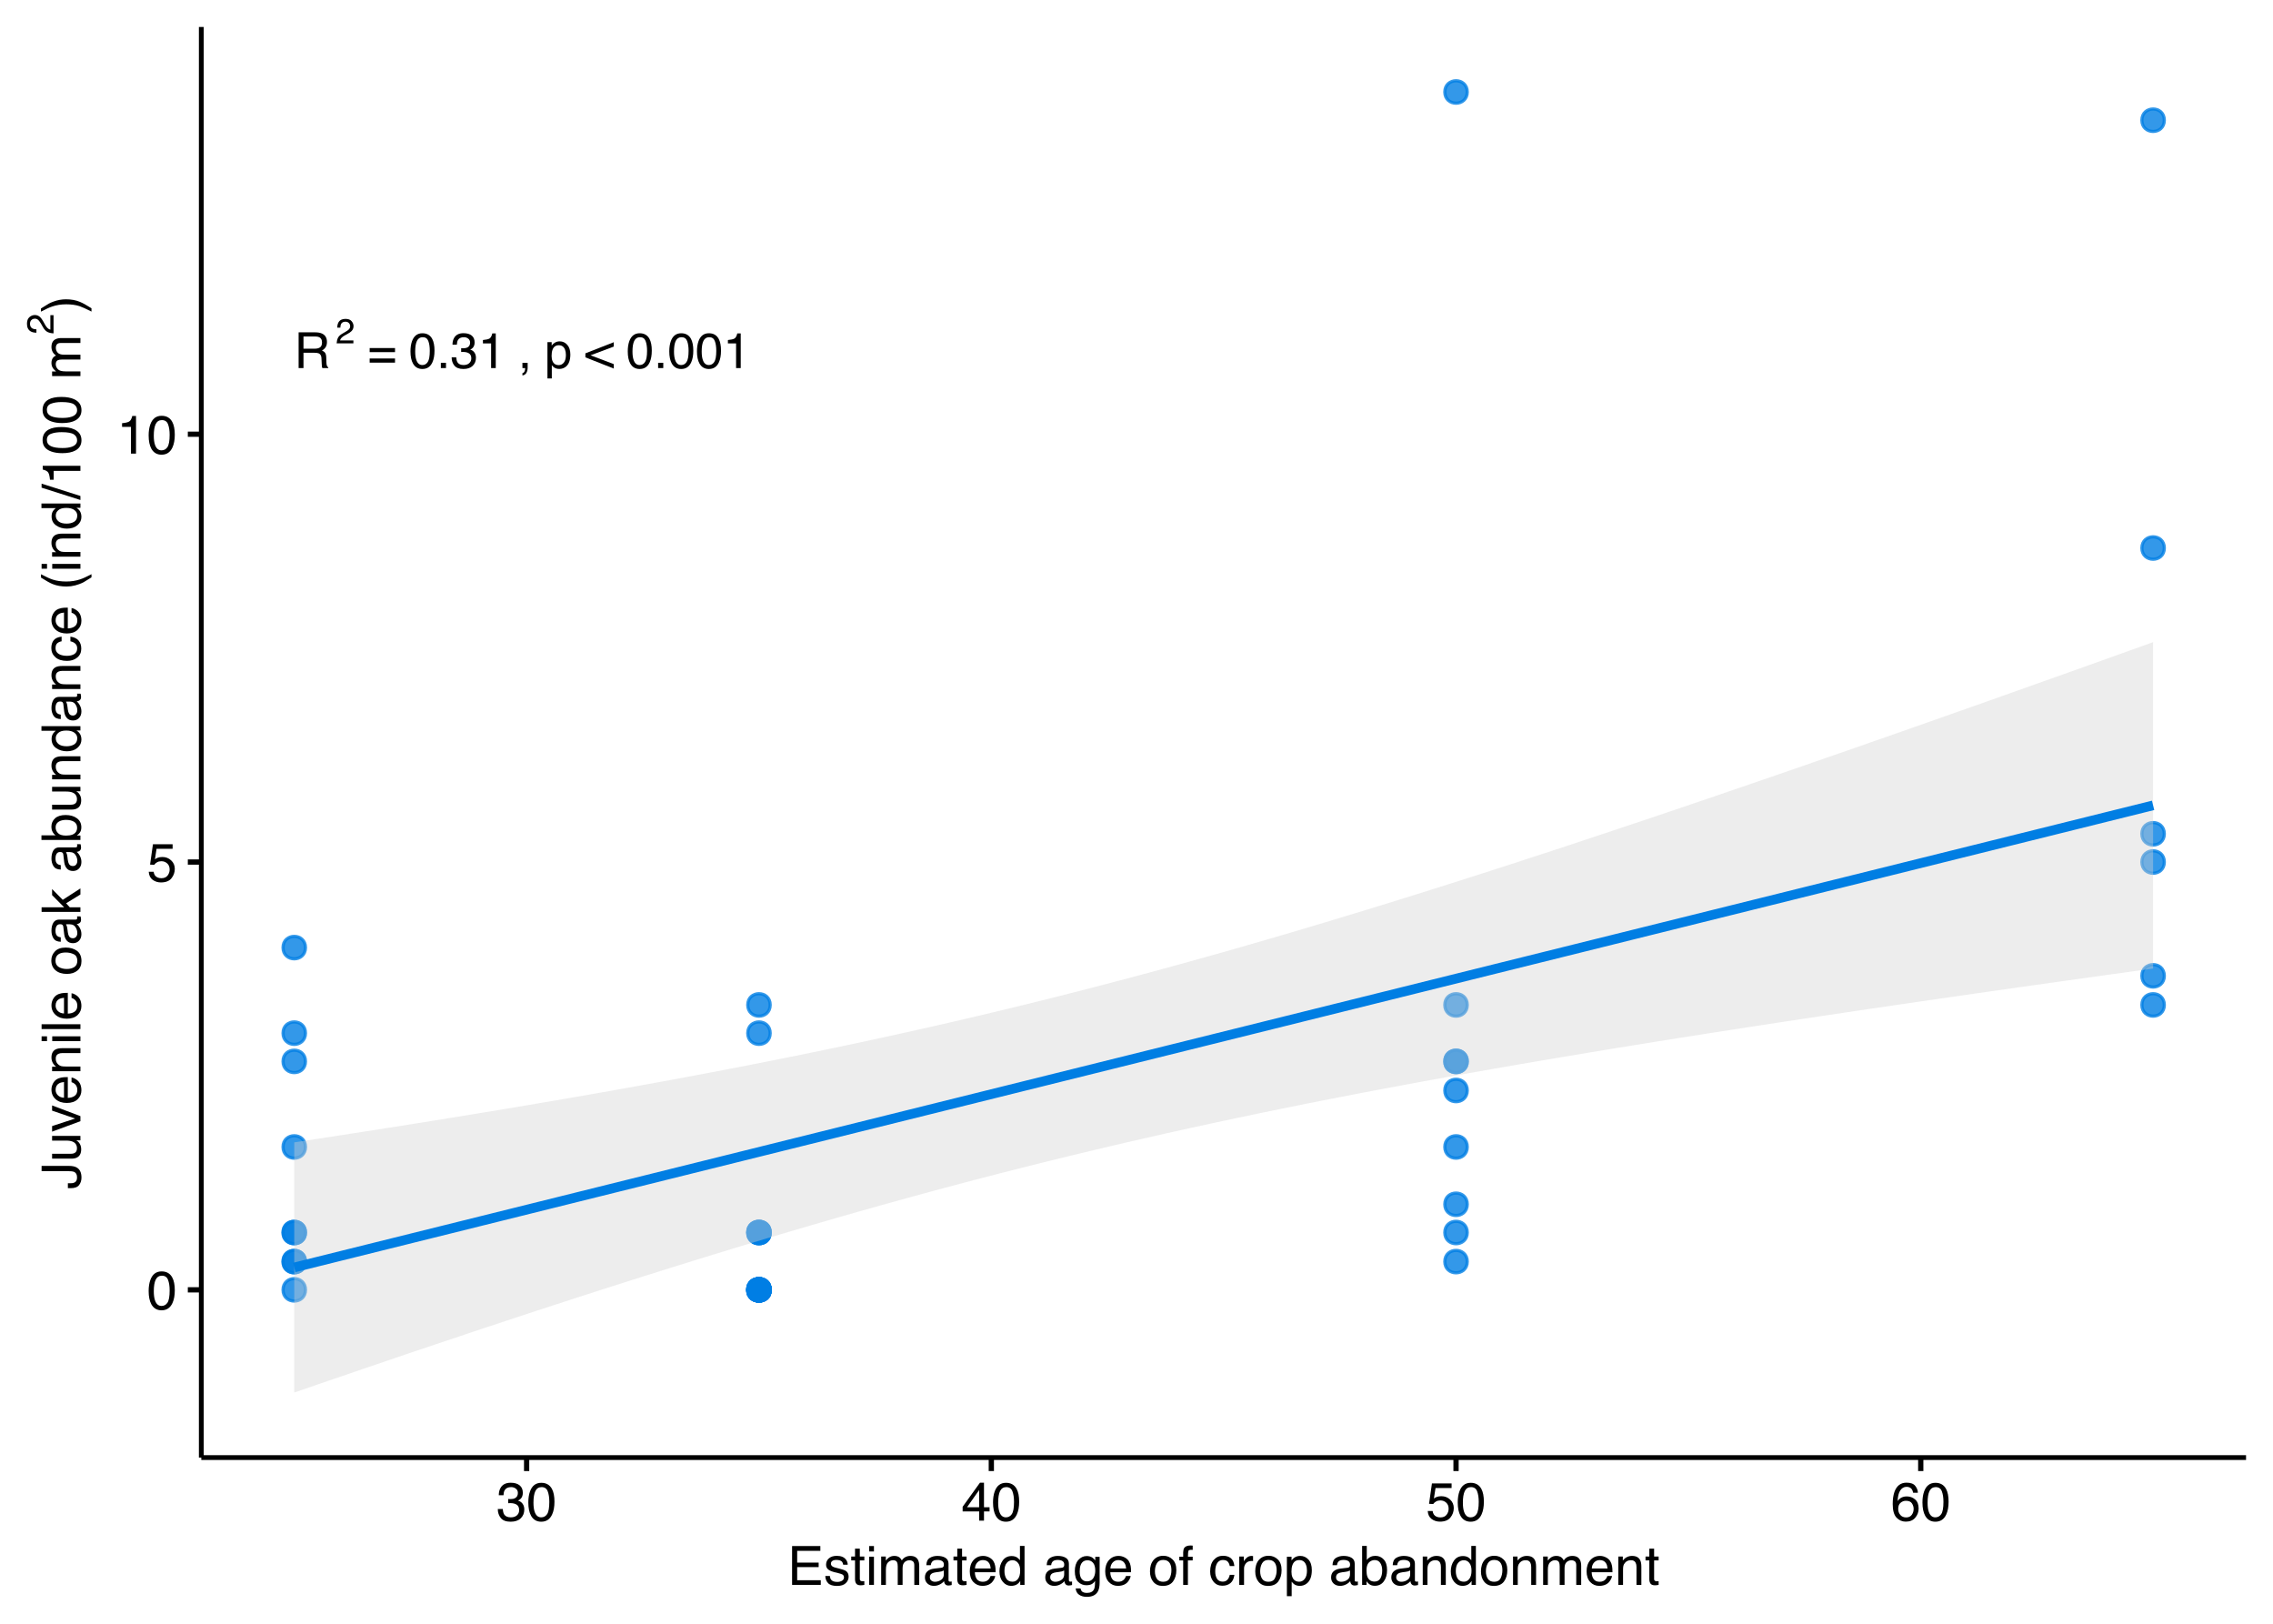 <?xml version="1.0" encoding="UTF-8"?>
<svg xmlns="http://www.w3.org/2000/svg" xmlns:xlink="http://www.w3.org/1999/xlink" width="504pt" height="360pt" viewBox="0 0 504 360" version="1.1">
<defs>
<g>
<symbol overflow="visible" id="glyph0-0">
<path style="stroke:none;" d="M 0.359 0 L 0.359 -7.922 L 6.641 -7.922 L 6.641 0 Z M 5.656 -1 L 5.656 -6.938 L 1.344 -6.938 L 1.344 -1 Z M 5.656 -1 "/>
</symbol>
<symbol overflow="visible" id="glyph0-1">
<path style="stroke:none;" d="M 4.531 -4.297 C 5.031 -4.297 5.426 -4.395 5.719 -4.594 C 6.008 -4.789 6.156 -5.156 6.156 -5.688 C 6.156 -6.25 5.953 -6.633 5.547 -6.844 C 5.328 -6.945 5.035 -7 4.672 -7 L 2.047 -7 L 2.047 -4.297 Z M 0.969 -7.922 L 4.641 -7.922 C 5.242 -7.922 5.742 -7.832 6.141 -7.656 C 6.879 -7.32 7.25 -6.695 7.25 -5.781 C 7.25 -5.312 7.148 -4.926 6.953 -4.625 C 6.754 -4.32 6.484 -4.078 6.141 -3.891 C 6.441 -3.766 6.672 -3.598 6.828 -3.391 C 6.984 -3.191 7.07 -2.863 7.094 -2.406 L 7.125 -1.344 C 7.133 -1.039 7.16 -0.812 7.203 -0.656 C 7.266 -0.406 7.379 -0.242 7.547 -0.172 L 7.547 0 L 6.234 0 C 6.203 -0.07 6.172 -0.16 6.141 -0.266 C 6.117 -0.367 6.102 -0.578 6.094 -0.891 L 6.031 -2.219 C 6.008 -2.727 5.816 -3.07 5.453 -3.25 C 5.242 -3.344 4.922 -3.391 4.484 -3.391 L 2.047 -3.391 L 2.047 0 L 0.969 0 Z M 0.969 -7.922 "/>
</symbol>
<symbol overflow="visible" id="glyph0-2">
<path style="stroke:none;" d="M 3.156 -0.656 C 3.602 -0.656 3.977 -0.844 4.281 -1.219 C 4.582 -1.602 4.734 -2.172 4.734 -2.922 C 4.734 -3.379 4.664 -3.773 4.531 -4.109 C 4.281 -4.742 3.82 -5.062 3.156 -5.062 C 2.477 -5.062 2.016 -4.727 1.766 -4.062 C 1.629 -3.695 1.562 -3.238 1.562 -2.688 C 1.562 -2.238 1.629 -1.859 1.766 -1.547 C 2.016 -0.953 2.477 -0.656 3.156 -0.656 Z M 0.641 -5.75 L 1.578 -5.75 L 1.578 -4.984 C 1.773 -5.242 1.988 -5.445 2.219 -5.594 C 2.539 -5.812 2.926 -5.922 3.375 -5.922 C 4.031 -5.922 4.582 -5.664 5.031 -5.156 C 5.488 -4.656 5.719 -3.941 5.719 -3.016 C 5.719 -1.754 5.391 -0.852 4.734 -0.312 C 4.316 0.02 3.832 0.188 3.281 0.188 C 2.844 0.188 2.477 0.094 2.188 -0.094 C 2.008 -0.195 1.816 -0.379 1.609 -0.641 L 1.609 2.297 L 0.641 2.297 Z M 0.641 -5.75 "/>
</symbol>
<symbol overflow="visible" id="glyph1-0">
<path style="stroke:none;" d="M 0.25 0 L 0.25 -5.547 L 4.656 -5.547 L 4.656 0 Z M 3.953 -0.688 L 3.953 -4.859 L 0.938 -4.859 L 0.938 -0.688 Z M 3.953 -0.688 "/>
</symbol>
<symbol overflow="visible" id="glyph1-1">
<path style="stroke:none;" d="M 0.234 0 C 0.266 -0.469 0.363 -0.875 0.531 -1.219 C 0.695 -1.562 1.023 -1.875 1.516 -2.156 L 2.234 -2.578 C 2.555 -2.766 2.785 -2.926 2.922 -3.062 C 3.129 -3.27 3.234 -3.508 3.234 -3.781 C 3.234 -4.094 3.133 -4.336 2.938 -4.516 C 2.75 -4.703 2.5 -4.797 2.188 -4.797 C 1.719 -4.797 1.395 -4.625 1.219 -4.281 C 1.125 -4.082 1.07 -3.816 1.062 -3.484 L 0.375 -3.484 C 0.383 -3.961 0.473 -4.348 0.641 -4.641 C 0.93 -5.16 1.445 -5.422 2.188 -5.422 C 2.812 -5.422 3.266 -5.254 3.547 -4.922 C 3.836 -4.586 3.984 -4.219 3.984 -3.812 C 3.984 -3.375 3.832 -3.004 3.531 -2.703 C 3.352 -2.516 3.035 -2.297 2.578 -2.047 L 2.062 -1.766 C 1.812 -1.629 1.617 -1.5 1.484 -1.375 C 1.223 -1.156 1.062 -0.91 1 -0.641 L 3.953 -0.641 L 3.953 0 Z M 0.234 0 "/>
</symbol>
<symbol overflow="visible" id="glyph2-0">
<path style="stroke:none;" d="M 0.547 1.953 L 0.547 -7.781 L 6.078 -7.781 L 6.078 1.953 Z M 1.172 1.344 L 5.453 1.344 L 5.453 -7.172 L 1.172 -7.172 Z M 1.172 1.344 "/>
</symbol>
<symbol overflow="visible" id="glyph2-1">
<path style="stroke:none;" d=""/>
</symbol>
<symbol overflow="visible" id="glyph3-0">
<path style="stroke:none;" d="M 0.359 0 L 0.359 -7.922 L 6.641 -7.922 L 6.641 0 Z M 5.656 -1 L 5.656 -6.938 L 1.344 -6.938 L 1.344 -1 Z M 5.656 -1 "/>
</symbol>
<symbol overflow="visible" id="glyph3-1">
<path style="stroke:none;" d="M 6.125 -4.438 L 6.125 -3.531 L 0.5 -3.531 L 0.5 -4.438 Z M 6.125 -2.125 L 6.125 -1.203 L 0.5 -1.203 L 0.5 -2.125 Z M 6.125 -2.125 "/>
</symbol>
<symbol overflow="visible" id="glyph3-2">
<path style="stroke:none;" d="M 2.984 -7.719 C 3.984 -7.719 4.707 -7.305 5.156 -6.484 C 5.5 -5.848 5.672 -4.977 5.672 -3.875 C 5.672 -2.82 5.516 -1.953 5.203 -1.266 C 4.754 -0.285 4.016 0.203 2.984 0.203 C 2.055 0.203 1.363 -0.195 0.906 -1 C 0.531 -1.664 0.344 -2.566 0.344 -3.703 C 0.344 -4.578 0.457 -5.332 0.688 -5.969 C 1.113 -7.133 1.879 -7.719 2.984 -7.719 Z M 2.984 -0.672 C 3.484 -0.672 3.879 -0.895 4.172 -1.344 C 4.473 -1.789 4.625 -2.617 4.625 -3.828 C 4.625 -4.711 4.516 -5.438 4.297 -6 C 4.086 -6.562 3.672 -6.844 3.047 -6.844 C 2.473 -6.844 2.051 -6.57 1.781 -6.031 C 1.52 -5.5 1.391 -4.711 1.391 -3.672 C 1.391 -2.879 1.477 -2.242 1.656 -1.766 C 1.906 -1.035 2.348 -0.672 2.984 -0.672 Z M 2.984 -0.672 "/>
</symbol>
<symbol overflow="visible" id="glyph3-3">
<path style="stroke:none;" d="M 0.938 -1.172 L 2.078 -1.172 L 2.078 0 L 0.938 0 Z M 0.938 -1.172 "/>
</symbol>
<symbol overflow="visible" id="glyph3-4">
<path style="stroke:none;" d="M 2.875 0.203 C 1.957 0.203 1.289 -0.047 0.875 -0.547 C 0.469 -1.047 0.266 -1.656 0.266 -2.375 L 1.281 -2.375 C 1.32 -1.875 1.414 -1.508 1.562 -1.281 C 1.812 -0.875 2.266 -0.672 2.922 -0.672 C 3.43 -0.672 3.844 -0.805 4.156 -1.078 C 4.469 -1.359 4.625 -1.711 4.625 -2.141 C 4.625 -2.672 4.457 -3.039 4.125 -3.25 C 3.801 -3.469 3.348 -3.578 2.766 -3.578 C 2.703 -3.578 2.633 -3.578 2.562 -3.578 C 2.5 -3.578 2.438 -3.57 2.375 -3.562 L 2.375 -4.422 C 2.477 -4.41 2.562 -4.398 2.625 -4.391 C 2.695 -4.391 2.77 -4.391 2.844 -4.391 C 3.207 -4.391 3.508 -4.445 3.75 -4.562 C 4.156 -4.77 4.359 -5.129 4.359 -5.641 C 4.359 -6.023 4.219 -6.32 3.938 -6.531 C 3.664 -6.738 3.352 -6.844 3 -6.844 C 2.344 -6.844 1.895 -6.629 1.656 -6.203 C 1.52 -5.961 1.441 -5.625 1.422 -5.188 L 0.453 -5.188 C 0.453 -5.758 0.566 -6.25 0.797 -6.656 C 1.191 -7.375 1.891 -7.734 2.891 -7.734 C 3.68 -7.734 4.289 -7.555 4.719 -7.203 C 5.145 -6.859 5.359 -6.352 5.359 -5.688 C 5.359 -5.207 5.234 -4.82 4.984 -4.531 C 4.828 -4.344 4.625 -4.195 4.375 -4.094 C 4.781 -3.988 5.094 -3.773 5.312 -3.453 C 5.539 -3.141 5.656 -2.75 5.656 -2.281 C 5.656 -1.551 5.41 -0.953 4.922 -0.484 C 4.441 -0.023 3.758 0.203 2.875 0.203 Z M 2.875 0.203 "/>
</symbol>
<symbol overflow="visible" id="glyph3-5">
<path style="stroke:none;" d="M 1.062 -5.469 L 1.062 -6.219 C 1.758 -6.281 2.242 -6.391 2.516 -6.547 C 2.797 -6.711 3.004 -7.094 3.141 -7.688 L 3.906 -7.688 L 3.906 0 L 2.875 0 L 2.875 -5.469 Z M 1.062 -5.469 "/>
</symbol>
<symbol overflow="visible" id="glyph3-6">
<path style="stroke:none;" d="M 0.922 1.125 C 1.172 1.082 1.344 0.91 1.438 0.609 C 1.488 0.441 1.516 0.285 1.516 0.141 C 1.516 0.109 1.516 0.082 1.516 0.062 C 1.516 0.039 1.508 0.02 1.5 0 L 0.922 0 L 0.922 -1.172 L 2.078 -1.172 L 2.078 -0.094 C 2.078 0.344 1.988 0.723 1.812 1.047 C 1.633 1.367 1.336 1.566 0.922 1.641 Z M 0.922 1.125 "/>
</symbol>
<symbol overflow="visible" id="glyph3-7">
<path style="stroke:none;" d="M 0.156 -3.266 L 6.453 -5.734 L 6.453 -4.766 L 1.297 -2.828 L 6.453 -0.875 L 6.453 0.109 L 0.156 -2.375 Z M 0.156 -3.266 "/>
</symbol>
<symbol overflow="visible" id="glyph4-0">
<path style="stroke:none;" d="M 0.391 0 L 0.391 -8.609 L 7.219 -8.609 L 7.219 0 Z M 6.141 -1.078 L 6.141 -7.531 L 1.469 -7.531 L 1.469 -1.078 Z M 6.141 -1.078 "/>
</symbol>
<symbol overflow="visible" id="glyph4-1">
<path style="stroke:none;" d="M 3.25 -8.391 C 4.332 -8.391 5.117 -7.941 5.609 -7.047 C 5.984 -6.359 6.172 -5.41 6.172 -4.203 C 6.172 -3.066 6 -2.125 5.656 -1.375 C 5.164 -0.301 4.359 0.234 3.234 0.234 C 2.234 0.234 1.484 -0.203 0.984 -1.078 C 0.578 -1.816 0.375 -2.801 0.375 -4.031 C 0.375 -4.977 0.5 -5.797 0.75 -6.484 C 1.207 -7.754 2.039 -8.391 3.25 -8.391 Z M 3.234 -0.734 C 3.785 -0.734 4.223 -0.973 4.547 -1.453 C 4.867 -1.941 5.031 -2.848 5.031 -4.172 C 5.031 -5.117 4.91 -5.898 4.672 -6.516 C 4.441 -7.129 3.988 -7.438 3.312 -7.438 C 2.688 -7.438 2.227 -7.145 1.938 -6.562 C 1.656 -5.977 1.516 -5.117 1.516 -3.984 C 1.516 -3.129 1.609 -2.441 1.797 -1.922 C 2.078 -1.129 2.555 -0.734 3.234 -0.734 Z M 3.234 -0.734 "/>
</symbol>
<symbol overflow="visible" id="glyph4-2">
<path style="stroke:none;" d="M 1.484 -2.141 C 1.555 -1.535 1.836 -1.117 2.328 -0.891 C 2.578 -0.773 2.863 -0.719 3.188 -0.719 C 3.812 -0.719 4.273 -0.914 4.578 -1.312 C 4.879 -1.707 5.031 -2.148 5.031 -2.641 C 5.031 -3.223 4.848 -3.676 4.484 -4 C 4.129 -4.32 3.703 -4.484 3.203 -4.484 C 2.836 -4.484 2.523 -4.41 2.266 -4.266 C 2.004 -4.129 1.785 -3.938 1.609 -3.688 L 0.688 -3.734 L 1.328 -8.25 L 5.688 -8.25 L 5.688 -7.234 L 2.125 -7.234 L 1.766 -4.906 C 1.961 -5.051 2.148 -5.16 2.328 -5.234 C 2.641 -5.359 3 -5.422 3.406 -5.422 C 4.176 -5.422 4.828 -5.172 5.359 -4.672 C 5.898 -4.18 6.172 -3.555 6.172 -2.797 C 6.172 -2.004 5.922 -1.301 5.422 -0.688 C 4.93 -0.082 4.148 0.219 3.078 0.219 C 2.398 0.219 1.797 0.023 1.266 -0.359 C 0.742 -0.742 0.453 -1.336 0.391 -2.141 Z M 1.484 -2.141 "/>
</symbol>
<symbol overflow="visible" id="glyph4-3">
<path style="stroke:none;" d="M 1.156 -5.938 L 1.156 -6.75 C 1.914 -6.82 2.441 -6.945 2.734 -7.125 C 3.035 -7.301 3.266 -7.711 3.422 -8.359 L 4.25 -8.359 L 4.25 0 L 3.125 0 L 3.125 -5.938 Z M 1.156 -5.938 "/>
</symbol>
<symbol overflow="visible" id="glyph4-4">
<path style="stroke:none;" d="M 3.125 0.234 C 2.125 0.234 1.398 -0.035 0.953 -0.578 C 0.504 -1.129 0.281 -1.797 0.281 -2.578 L 1.391 -2.578 C 1.43 -2.035 1.531 -1.641 1.688 -1.391 C 1.969 -0.953 2.461 -0.734 3.172 -0.734 C 3.734 -0.734 4.18 -0.879 4.516 -1.172 C 4.848 -1.473 5.016 -1.859 5.016 -2.328 C 5.016 -2.898 4.836 -3.301 4.484 -3.531 C 4.129 -3.77 3.641 -3.891 3.016 -3.891 C 2.941 -3.891 2.867 -3.883 2.797 -3.875 C 2.723 -3.875 2.648 -3.875 2.578 -3.875 L 2.578 -4.812 C 2.691 -4.789 2.785 -4.781 2.859 -4.781 C 2.93 -4.781 3.008 -4.781 3.094 -4.781 C 3.488 -4.781 3.812 -4.844 4.062 -4.969 C 4.508 -5.188 4.734 -5.578 4.734 -6.141 C 4.734 -6.555 4.582 -6.875 4.281 -7.094 C 3.988 -7.32 3.645 -7.438 3.25 -7.438 C 2.551 -7.438 2.066 -7.203 1.797 -6.734 C 1.648 -6.484 1.566 -6.117 1.547 -5.641 L 0.5 -5.641 C 0.5 -6.266 0.625 -6.797 0.875 -7.234 C 1.301 -8.016 2.055 -8.406 3.141 -8.406 C 3.992 -8.406 4.656 -8.211 5.125 -7.828 C 5.594 -7.453 5.828 -6.898 5.828 -6.172 C 5.828 -5.66 5.691 -5.242 5.422 -4.922 C 5.242 -4.723 5.02 -4.566 4.75 -4.453 C 5.188 -4.328 5.531 -4.094 5.781 -3.75 C 6.031 -3.406 6.156 -2.984 6.156 -2.484 C 6.156 -1.68 5.891 -1.023 5.359 -0.516 C 4.836 -0.016 4.094 0.234 3.125 0.234 Z M 3.125 0.234 "/>
</symbol>
<symbol overflow="visible" id="glyph4-5">
<path style="stroke:none;" d="M 3.969 -2.969 L 3.969 -6.781 L 1.281 -2.969 Z M 3.984 0 L 3.984 -2.047 L 0.312 -2.047 L 0.312 -3.078 L 4.156 -8.422 L 5.047 -8.422 L 5.047 -2.969 L 6.281 -2.969 L 6.281 -2.047 L 5.047 -2.047 L 5.047 0 Z M 3.984 0 "/>
</symbol>
<symbol overflow="visible" id="glyph4-6">
<path style="stroke:none;" d="M 3.516 -8.422 C 4.453 -8.422 5.102 -8.176 5.469 -7.688 C 5.844 -7.207 6.031 -6.707 6.031 -6.188 L 4.984 -6.188 C 4.922 -6.52 4.82 -6.781 4.688 -6.969 C 4.426 -7.32 4.039 -7.5 3.531 -7.5 C 2.938 -7.5 2.461 -7.223 2.109 -6.672 C 1.766 -6.129 1.578 -5.352 1.547 -4.344 C 1.785 -4.695 2.086 -4.961 2.453 -5.141 C 2.785 -5.297 3.16 -5.375 3.578 -5.375 C 4.285 -5.375 4.898 -5.148 5.422 -4.703 C 5.941 -4.254 6.203 -3.582 6.203 -2.688 C 6.203 -1.926 5.953 -1.25 5.453 -0.656 C 4.961 -0.07 4.258 0.219 3.344 0.219 C 2.551 0.219 1.867 -0.078 1.297 -0.672 C 0.734 -1.273 0.453 -2.281 0.453 -3.688 C 0.453 -4.727 0.578 -5.613 0.828 -6.344 C 1.316 -7.727 2.211 -8.422 3.516 -8.422 Z M 3.438 -0.719 C 3.988 -0.719 4.398 -0.906 4.672 -1.281 C 4.953 -1.656 5.094 -2.098 5.094 -2.609 C 5.094 -3.035 4.969 -3.441 4.719 -3.828 C 4.477 -4.211 4.031 -4.406 3.375 -4.406 C 2.926 -4.406 2.531 -4.254 2.188 -3.953 C 1.844 -3.66 1.672 -3.211 1.672 -2.609 C 1.672 -2.078 1.828 -1.629 2.141 -1.266 C 2.453 -0.898 2.883 -0.719 3.438 -0.719 Z M 3.438 -0.719 "/>
</symbol>
<symbol overflow="visible" id="glyph4-7">
<path style="stroke:none;" d="M 1.031 -8.609 L 7.297 -8.609 L 7.297 -7.547 L 2.156 -7.547 L 2.156 -4.938 L 6.922 -4.938 L 6.922 -3.938 L 2.156 -3.938 L 2.156 -1.031 L 7.391 -1.031 L 7.391 0 L 1.031 0 Z M 4.203 -8.609 Z M 4.203 -8.609 "/>
</symbol>
<symbol overflow="visible" id="glyph4-8">
<path style="stroke:none;" d="M 1.406 -1.969 C 1.438 -1.613 1.523 -1.344 1.672 -1.156 C 1.93 -0.82 2.391 -0.656 3.047 -0.656 C 3.441 -0.656 3.785 -0.738 4.078 -0.906 C 4.379 -1.07 4.531 -1.332 4.531 -1.688 C 4.531 -1.957 4.41 -2.164 4.172 -2.312 C 4.016 -2.395 3.711 -2.492 3.266 -2.609 L 2.422 -2.812 C 1.891 -2.945 1.5 -3.098 1.25 -3.266 C 0.789 -3.547 0.562 -3.941 0.562 -4.453 C 0.562 -5.047 0.773 -5.523 1.203 -5.891 C 1.629 -6.254 2.207 -6.438 2.938 -6.438 C 3.875 -6.438 4.551 -6.16 4.969 -5.609 C 5.238 -5.254 5.367 -4.875 5.359 -4.469 L 4.359 -4.469 C 4.336 -4.707 4.254 -4.926 4.109 -5.125 C 3.867 -5.395 3.445 -5.531 2.844 -5.531 C 2.445 -5.531 2.145 -5.453 1.938 -5.297 C 1.738 -5.148 1.641 -4.953 1.641 -4.703 C 1.641 -4.43 1.773 -4.211 2.047 -4.047 C 2.203 -3.953 2.43 -3.867 2.734 -3.797 L 3.422 -3.625 C 4.18 -3.438 4.691 -3.258 4.953 -3.094 C 5.359 -2.82 5.562 -2.395 5.562 -1.812 C 5.562 -1.258 5.348 -0.781 4.922 -0.375 C 4.504 0.031 3.863 0.234 3 0.234 C 2.062 0.234 1.395 0.023 1 -0.391 C 0.613 -0.816 0.41 -1.344 0.391 -1.969 Z M 2.953 -6.422 Z M 2.953 -6.422 "/>
</symbol>
<symbol overflow="visible" id="glyph4-9">
<path style="stroke:none;" d="M 0.984 -8.031 L 2.047 -8.031 L 2.047 -6.281 L 3.047 -6.281 L 3.047 -5.422 L 2.047 -5.422 L 2.047 -1.312 C 2.047 -1.094 2.125 -0.945 2.281 -0.875 C 2.352 -0.832 2.488 -0.812 2.688 -0.812 C 2.738 -0.812 2.789 -0.812 2.844 -0.812 C 2.906 -0.82 2.973 -0.828 3.047 -0.828 L 3.047 0 C 2.93 0.031 2.805 0.051 2.672 0.062 C 2.547 0.082 2.406 0.094 2.25 0.094 C 1.758 0.094 1.426 -0.031 1.25 -0.281 C 1.07 -0.531 0.984 -0.859 0.984 -1.266 L 0.984 -5.422 L 0.141 -5.422 L 0.141 -6.281 L 0.984 -6.281 Z M 0.984 -8.031 "/>
</symbol>
<symbol overflow="visible" id="glyph4-10">
<path style="stroke:none;" d="M 0.781 -6.25 L 1.844 -6.25 L 1.844 0 L 0.781 0 Z M 0.781 -8.609 L 1.844 -8.609 L 1.844 -7.406 L 0.781 -7.406 Z M 0.781 -8.609 "/>
</symbol>
<symbol overflow="visible" id="glyph4-11">
<path style="stroke:none;" d="M 0.781 -6.281 L 1.812 -6.281 L 1.812 -5.391 C 2.062 -5.691 2.289 -5.914 2.5 -6.062 C 2.844 -6.301 3.238 -6.422 3.688 -6.422 C 4.188 -6.422 4.586 -6.297 4.891 -6.047 C 5.055 -5.91 5.211 -5.703 5.359 -5.422 C 5.586 -5.766 5.859 -6.016 6.172 -6.172 C 6.492 -6.336 6.852 -6.422 7.25 -6.422 C 8.094 -6.422 8.664 -6.113 8.969 -5.5 C 9.133 -5.176 9.219 -4.734 9.219 -4.172 L 9.219 0 L 8.125 0 L 8.125 -4.359 C 8.125 -4.773 8.02 -5.062 7.812 -5.219 C 7.602 -5.375 7.348 -5.453 7.047 -5.453 C 6.629 -5.453 6.27 -5.312 5.969 -5.031 C 5.676 -4.758 5.531 -4.301 5.531 -3.656 L 5.531 0 L 4.453 0 L 4.453 -4.094 C 4.453 -4.52 4.398 -4.832 4.297 -5.031 C 4.141 -5.32 3.844 -5.469 3.406 -5.469 C 3.008 -5.469 2.645 -5.312 2.312 -5 C 1.988 -4.695 1.828 -4.141 1.828 -3.328 L 1.828 0 L 0.781 0 Z M 0.781 -6.281 "/>
</symbol>
<symbol overflow="visible" id="glyph4-12">
<path style="stroke:none;" d="M 1.578 -1.672 C 1.578 -1.367 1.688 -1.129 1.906 -0.953 C 2.133 -0.773 2.398 -0.688 2.703 -0.688 C 3.078 -0.688 3.438 -0.77 3.781 -0.938 C 4.375 -1.227 4.672 -1.695 4.672 -2.344 L 4.672 -3.188 C 4.535 -3.113 4.363 -3.047 4.156 -2.984 C 3.957 -2.93 3.758 -2.895 3.562 -2.875 L 2.938 -2.797 C 2.551 -2.742 2.258 -2.66 2.062 -2.547 C 1.738 -2.367 1.578 -2.078 1.578 -1.672 Z M 4.141 -3.797 C 4.379 -3.828 4.539 -3.93 4.625 -4.109 C 4.664 -4.203 4.688 -4.336 4.688 -4.516 C 4.688 -4.867 4.555 -5.125 4.297 -5.281 C 4.047 -5.445 3.688 -5.531 3.219 -5.531 C 2.664 -5.531 2.273 -5.383 2.047 -5.094 C 1.91 -4.926 1.82 -4.68 1.781 -4.359 L 0.797 -4.359 C 0.816 -5.129 1.066 -5.664 1.547 -5.969 C 2.035 -6.27 2.598 -6.422 3.234 -6.422 C 3.973 -6.422 4.57 -6.281 5.031 -6 C 5.488 -5.719 5.719 -5.281 5.719 -4.688 L 5.719 -1.078 C 5.719 -0.973 5.738 -0.883 5.781 -0.812 C 5.832 -0.75 5.93 -0.719 6.078 -0.719 C 6.117 -0.719 6.164 -0.719 6.219 -0.719 C 6.281 -0.727 6.348 -0.738 6.422 -0.75 L 6.422 0.031 C 6.254 0.07 6.125 0.098 6.031 0.109 C 5.945 0.129 5.832 0.141 5.688 0.141 C 5.32 0.141 5.062 0.008 4.906 -0.25 C 4.812 -0.383 4.75 -0.578 4.719 -0.828 C 4.5 -0.547 4.188 -0.301 3.781 -0.094 C 3.383 0.113 2.945 0.219 2.469 0.219 C 1.883 0.219 1.406 0.039 1.031 -0.312 C 0.664 -0.664 0.484 -1.109 0.484 -1.641 C 0.484 -2.223 0.664 -2.676 1.031 -3 C 1.395 -3.32 1.867 -3.52 2.453 -3.594 Z M 3.266 -6.422 Z M 3.266 -6.422 "/>
</symbol>
<symbol overflow="visible" id="glyph4-13">
<path style="stroke:none;" d="M 3.391 -6.422 C 3.836 -6.422 4.27 -6.316 4.688 -6.109 C 5.102 -5.898 5.422 -5.629 5.641 -5.297 C 5.848 -4.973 5.988 -4.602 6.062 -4.188 C 6.125 -3.895 6.156 -3.43 6.156 -2.797 L 1.547 -2.797 C 1.566 -2.16 1.719 -1.648 2 -1.266 C 2.281 -0.879 2.719 -0.688 3.312 -0.688 C 3.863 -0.688 4.301 -0.867 4.625 -1.234 C 4.812 -1.441 4.945 -1.688 5.031 -1.969 L 6.062 -1.969 C 6.039 -1.738 5.953 -1.484 5.797 -1.203 C 5.641 -0.922 5.469 -0.688 5.281 -0.5 C 4.957 -0.188 4.555 0.02 4.078 0.125 C 3.828 0.188 3.539 0.219 3.219 0.219 C 2.438 0.219 1.773 -0.062 1.234 -0.625 C 0.691 -1.195 0.422 -1.992 0.422 -3.016 C 0.422 -4.023 0.691 -4.844 1.234 -5.469 C 1.785 -6.102 2.504 -6.422 3.391 -6.422 Z M 5.062 -3.641 C 5.02 -4.098 4.922 -4.461 4.766 -4.734 C 4.484 -5.242 4.004 -5.5 3.328 -5.5 C 2.836 -5.5 2.426 -5.32 2.094 -4.969 C 1.77 -4.625 1.598 -4.18 1.578 -3.641 Z M 3.281 -6.422 Z M 3.281 -6.422 "/>
</symbol>
<symbol overflow="visible" id="glyph4-14">
<path style="stroke:none;" d="M 1.438 -3.062 C 1.438 -2.395 1.578 -1.832 1.859 -1.375 C 2.148 -0.926 2.609 -0.703 3.234 -0.703 C 3.723 -0.703 4.125 -0.91 4.438 -1.328 C 4.758 -1.742 4.922 -2.348 4.922 -3.141 C 4.922 -3.93 4.754 -4.516 4.422 -4.891 C 4.098 -5.273 3.703 -5.469 3.234 -5.469 C 2.703 -5.469 2.27 -5.266 1.938 -4.859 C 1.602 -4.453 1.438 -3.852 1.438 -3.062 Z M 3.031 -6.391 C 3.508 -6.391 3.91 -6.285 4.234 -6.078 C 4.422 -5.961 4.633 -5.758 4.875 -5.469 L 4.875 -8.641 L 5.891 -8.641 L 5.891 0 L 4.938 0 L 4.938 -0.875 C 4.695 -0.488 4.406 -0.207 4.062 -0.031 C 3.727 0.133 3.344 0.219 2.906 0.219 C 2.207 0.219 1.602 -0.07 1.094 -0.656 C 0.582 -1.25 0.328 -2.031 0.328 -3 C 0.328 -3.914 0.562 -4.707 1.031 -5.375 C 1.5 -6.051 2.164 -6.391 3.031 -6.391 Z M 3.031 -6.391 "/>
</symbol>
<symbol overflow="visible" id="glyph4-15">
<path style="stroke:none;" d=""/>
</symbol>
<symbol overflow="visible" id="glyph4-16">
<path style="stroke:none;" d="M 2.984 -6.391 C 3.484 -6.391 3.914 -6.27 4.281 -6.031 C 4.477 -5.883 4.68 -5.68 4.891 -5.422 L 4.891 -6.219 L 5.859 -6.219 L 5.859 -0.516 C 5.859 0.285 5.742 0.914 5.516 1.375 C 5.078 2.227 4.25 2.656 3.031 2.656 C 2.352 2.656 1.785 2.504 1.328 2.203 C 0.867 1.898 0.609 1.426 0.547 0.781 L 1.625 0.781 C 1.676 1.062 1.773 1.281 1.922 1.438 C 2.16 1.664 2.535 1.781 3.047 1.781 C 3.859 1.781 4.391 1.492 4.641 0.922 C 4.785 0.586 4.852 -0.008 4.844 -0.875 C 4.633 -0.551 4.379 -0.312 4.078 -0.156 C 3.785 0 3.395 0.078 2.906 0.078 C 2.227 0.078 1.633 -0.16 1.125 -0.641 C 0.613 -1.129 0.359 -1.93 0.359 -3.047 C 0.359 -4.098 0.613 -4.914 1.125 -5.5 C 1.645 -6.094 2.266 -6.391 2.984 -6.391 Z M 4.891 -3.172 C 4.891 -3.941 4.727 -4.516 4.406 -4.891 C 4.082 -5.266 3.676 -5.453 3.188 -5.453 C 2.438 -5.453 1.926 -5.102 1.656 -4.406 C 1.508 -4.039 1.438 -3.555 1.438 -2.953 C 1.438 -2.242 1.578 -1.703 1.859 -1.328 C 2.148 -0.961 2.539 -0.781 3.031 -0.781 C 3.789 -0.781 4.32 -1.125 4.625 -1.812 C 4.801 -2.195 4.891 -2.648 4.891 -3.172 Z M 3.109 -6.422 Z M 3.109 -6.422 "/>
</symbol>
<symbol overflow="visible" id="glyph4-17">
<path style="stroke:none;" d="M 3.266 -0.688 C 3.961 -0.688 4.441 -0.945 4.703 -1.469 C 4.961 -2 5.094 -2.586 5.094 -3.234 C 5.094 -3.828 5 -4.305 4.812 -4.672 C 4.508 -5.242 4 -5.531 3.281 -5.531 C 2.633 -5.531 2.164 -5.285 1.875 -4.797 C 1.582 -4.305 1.438 -3.711 1.438 -3.016 C 1.438 -2.348 1.582 -1.789 1.875 -1.344 C 2.164 -0.906 2.629 -0.688 3.266 -0.688 Z M 3.312 -6.453 C 4.113 -6.453 4.789 -6.18 5.344 -5.641 C 5.906 -5.109 6.188 -4.316 6.188 -3.266 C 6.188 -2.254 5.941 -1.414 5.453 -0.75 C 4.961 -0.094 4.203 0.234 3.172 0.234 C 2.305 0.234 1.617 -0.055 1.109 -0.641 C 0.598 -1.234 0.344 -2.02 0.344 -3 C 0.344 -4.051 0.609 -4.891 1.141 -5.516 C 1.68 -6.141 2.406 -6.453 3.312 -6.453 Z M 3.266 -6.422 Z M 3.266 -6.422 "/>
</symbol>
<symbol overflow="visible" id="glyph4-18">
<path style="stroke:none;" d="M 1.031 -7.234 C 1.051 -7.672 1.129 -7.988 1.266 -8.188 C 1.516 -8.551 1.988 -8.734 2.688 -8.734 C 2.758 -8.734 2.828 -8.727 2.891 -8.719 C 2.961 -8.719 3.047 -8.711 3.141 -8.703 L 3.141 -7.75 C 3.023 -7.758 2.941 -7.766 2.891 -7.766 C 2.848 -7.766 2.805 -7.766 2.766 -7.766 C 2.441 -7.766 2.25 -7.68 2.188 -7.516 C 2.125 -7.348 2.094 -6.926 2.094 -6.25 L 3.141 -6.25 L 3.141 -5.422 L 2.078 -5.422 L 2.078 0 L 1.031 0 L 1.031 -5.422 L 0.172 -5.422 L 0.172 -6.25 L 1.031 -6.25 Z M 1.031 -7.234 "/>
</symbol>
<symbol overflow="visible" id="glyph4-19">
<path style="stroke:none;" d="M 3.188 -6.453 C 3.895 -6.453 4.469 -6.281 4.906 -5.938 C 5.352 -5.594 5.625 -5.004 5.719 -4.172 L 4.688 -4.172 C 4.625 -4.555 4.484 -4.875 4.266 -5.125 C 4.047 -5.383 3.688 -5.516 3.188 -5.516 C 2.52 -5.516 2.039 -5.188 1.75 -4.531 C 1.562 -4.102 1.469 -3.578 1.469 -2.953 C 1.469 -2.328 1.598 -1.797 1.859 -1.359 C 2.129 -0.93 2.551 -0.719 3.125 -0.719 C 3.562 -0.719 3.906 -0.852 4.156 -1.125 C 4.414 -1.395 4.594 -1.758 4.688 -2.219 L 5.719 -2.219 C 5.602 -1.383 5.312 -0.773 4.844 -0.391 C 4.375 -0.004 3.773 0.188 3.047 0.188 C 2.223 0.188 1.566 -0.113 1.078 -0.719 C 0.586 -1.32 0.344 -2.07 0.344 -2.969 C 0.344 -4.07 0.609 -4.926 1.141 -5.531 C 1.68 -6.145 2.363 -6.453 3.188 -6.453 Z M 3.031 -6.422 Z M 3.031 -6.422 "/>
</symbol>
<symbol overflow="visible" id="glyph4-20">
<path style="stroke:none;" d="M 0.797 -6.281 L 1.812 -6.281 L 1.812 -5.188 C 1.883 -5.406 2.082 -5.664 2.406 -5.969 C 2.727 -6.27 3.098 -6.422 3.516 -6.422 C 3.535 -6.422 3.566 -6.414 3.609 -6.406 C 3.66 -6.406 3.742 -6.398 3.859 -6.391 L 3.859 -5.281 C 3.797 -5.289 3.738 -5.297 3.688 -5.297 C 3.633 -5.297 3.578 -5.297 3.516 -5.297 C 2.984 -5.297 2.57 -5.125 2.281 -4.781 C 2 -4.445 1.859 -4.055 1.859 -3.609 L 1.859 0 L 0.797 0 Z M 0.797 -6.281 "/>
</symbol>
<symbol overflow="visible" id="glyph4-21">
<path style="stroke:none;" d="M 3.422 -0.703 C 3.91 -0.703 4.316 -0.91 4.641 -1.328 C 4.973 -1.742 5.141 -2.359 5.141 -3.172 C 5.141 -3.672 5.066 -4.102 4.922 -4.469 C 4.648 -5.156 4.148 -5.5 3.422 -5.5 C 2.691 -5.5 2.191 -5.133 1.922 -4.406 C 1.773 -4.02 1.703 -3.523 1.703 -2.922 C 1.703 -2.43 1.773 -2.02 1.922 -1.688 C 2.191 -1.031 2.691 -0.703 3.422 -0.703 Z M 0.688 -6.25 L 1.719 -6.25 L 1.719 -5.422 C 1.926 -5.703 2.156 -5.922 2.406 -6.078 C 2.758 -6.305 3.176 -6.422 3.656 -6.422 C 4.375 -6.422 4.977 -6.148 5.469 -5.609 C 5.969 -5.066 6.219 -4.289 6.219 -3.281 C 6.219 -1.906 5.859 -0.926 5.141 -0.344 C 4.691 0.031 4.164 0.219 3.562 0.219 C 3.094 0.219 2.695 0.113 2.375 -0.094 C 2.188 -0.219 1.977 -0.422 1.75 -0.703 L 1.75 2.5 L 0.688 2.5 Z M 0.688 -6.25 "/>
</symbol>
<symbol overflow="visible" id="glyph4-22">
<path style="stroke:none;" d="M 0.688 -8.641 L 1.719 -8.641 L 1.719 -5.516 C 1.945 -5.816 2.223 -6.047 2.547 -6.203 C 2.867 -6.359 3.219 -6.438 3.594 -6.438 C 4.375 -6.438 5.004 -6.164 5.484 -5.625 C 5.973 -5.094 6.219 -4.305 6.219 -3.266 C 6.219 -2.266 5.977 -1.438 5.5 -0.781 C 5.02 -0.125 4.352 0.203 3.5 0.203 C 3.02 0.203 2.617 0.086 2.297 -0.141 C 2.098 -0.285 1.891 -0.504 1.672 -0.797 L 1.672 0 L 0.688 0 Z M 3.438 -0.734 C 4.008 -0.734 4.438 -0.957 4.719 -1.406 C 5 -1.863 5.141 -2.461 5.141 -3.203 C 5.141 -3.867 5 -4.414 4.719 -4.844 C 4.438 -5.281 4.02 -5.5 3.469 -5.5 C 2.988 -5.5 2.566 -5.32 2.203 -4.969 C 1.836 -4.613 1.656 -4.023 1.656 -3.203 C 1.656 -2.617 1.727 -2.141 1.875 -1.766 C 2.156 -1.078 2.676 -0.734 3.438 -0.734 Z M 3.438 -0.734 "/>
</symbol>
<symbol overflow="visible" id="glyph4-23">
<path style="stroke:none;" d="M 0.781 -6.281 L 1.781 -6.281 L 1.781 -5.391 C 2.07 -5.754 2.383 -6.016 2.719 -6.172 C 3.051 -6.336 3.422 -6.422 3.828 -6.422 C 4.711 -6.422 5.312 -6.109 5.625 -5.484 C 5.801 -5.141 5.891 -4.656 5.891 -4.031 L 5.891 0 L 4.812 0 L 4.812 -3.953 C 4.812 -4.336 4.754 -4.645 4.641 -4.875 C 4.453 -5.27 4.113 -5.469 3.625 -5.469 C 3.375 -5.469 3.172 -5.441 3.016 -5.391 C 2.723 -5.305 2.469 -5.133 2.25 -4.875 C 2.07 -4.664 1.957 -4.453 1.906 -4.234 C 1.852 -4.016 1.828 -3.695 1.828 -3.281 L 1.828 0 L 0.781 0 Z M 3.25 -6.422 Z M 3.25 -6.422 "/>
</symbol>
<symbol overflow="visible" id="glyph5-0">
<path style="stroke:none;" d="M 0 -0.391 L -8.609 -0.391 L -8.609 -7.219 L 0 -7.219 Z M -1.078 -6.141 L -7.531 -6.141 L -7.531 -1.469 L -1.078 -1.469 Z M -1.078 -6.141 "/>
</symbol>
<symbol overflow="visible" id="glyph5-1">
<path style="stroke:none;" d="M -2.562 -5.141 C -1.844 -5.141 -1.281 -5.031 -0.875 -4.812 C -0.133 -4.414 0.234 -3.66 0.234 -2.547 C 0.234 -1.898 0.055 -1.348 -0.297 -0.891 C -0.648 -0.43 -1.27 -0.203 -2.156 -0.203 L -2.781 -0.203 L -2.781 -1.297 L -2.156 -1.297 C -1.688 -1.297 -1.332 -1.398 -1.094 -1.609 C -0.863 -1.816 -0.75 -2.145 -0.75 -2.594 C -0.75 -3.207 -0.961 -3.613 -1.391 -3.812 C -1.648 -3.926 -2.145 -3.984 -2.875 -3.984 L -8.609 -3.984 L -8.609 -5.141 Z M -2.562 -5.141 "/>
</symbol>
<symbol overflow="visible" id="glyph5-2">
<path style="stroke:none;" d="M -6.281 -1.828 L -2.109 -1.828 C -1.785 -1.828 -1.523 -1.879 -1.328 -1.984 C -0.953 -2.172 -0.766 -2.52 -0.766 -3.031 C -0.766 -3.758 -1.094 -4.258 -1.75 -4.531 C -2.102 -4.676 -2.582 -4.75 -3.188 -4.75 L -6.281 -4.75 L -6.281 -5.797 L 0 -5.797 L 0 -4.812 L -0.922 -4.812 C -0.68 -4.676 -0.484 -4.508 -0.328 -4.312 C 0.004 -3.906 0.172 -3.414 0.172 -2.844 C 0.172 -1.945 -0.129 -1.336 -0.734 -1.016 C -1.047 -0.836 -1.473 -0.75 -2.016 -0.75 L -6.281 -0.75 Z M -6.422 -3.281 Z M -6.422 -3.281 "/>
</symbol>
<symbol overflow="visible" id="glyph5-3">
<path style="stroke:none;" d="M -6.281 -1.297 L -1.172 -2.969 L -6.281 -4.719 L -6.281 -5.875 L 0 -3.5 L 0 -2.375 L -6.281 -0.062 Z M -6.281 -1.297 "/>
</symbol>
<symbol overflow="visible" id="glyph5-4">
<path style="stroke:none;" d="M -6.422 -3.391 C -6.422 -3.836 -6.316 -4.27 -6.109 -4.688 C -5.898 -5.102 -5.629 -5.422 -5.297 -5.641 C -4.973 -5.848 -4.602 -5.988 -4.188 -6.062 C -3.895 -6.125 -3.43 -6.156 -2.797 -6.156 L -2.797 -1.547 C -2.16 -1.566 -1.648 -1.719 -1.266 -2 C -0.879 -2.281 -0.688 -2.719 -0.688 -3.312 C -0.688 -3.863 -0.867 -4.301 -1.234 -4.625 C -1.441 -4.812 -1.688 -4.945 -1.969 -5.031 L -1.969 -6.062 C -1.738 -6.039 -1.484 -5.953 -1.203 -5.797 C -0.922 -5.641 -0.688 -5.469 -0.5 -5.281 C -0.188 -4.957 0.02 -4.555 0.125 -4.078 C 0.188 -3.828 0.219 -3.539 0.219 -3.219 C 0.219 -2.438 -0.062 -1.773 -0.625 -1.234 C -1.195 -0.691 -1.992 -0.422 -3.016 -0.422 C -4.023 -0.422 -4.844 -0.691 -5.469 -1.234 C -6.102 -1.785 -6.422 -2.504 -6.422 -3.391 Z M -3.641 -5.062 C -4.098 -5.02 -4.461 -4.922 -4.734 -4.766 C -5.242 -4.484 -5.5 -4.004 -5.5 -3.328 C -5.5 -2.836 -5.32 -2.426 -4.969 -2.094 C -4.625 -1.77 -4.18 -1.598 -3.641 -1.578 Z M -6.422 -3.281 Z M -6.422 -3.281 "/>
</symbol>
<symbol overflow="visible" id="glyph5-5">
<path style="stroke:none;" d="M -6.281 -0.781 L -6.281 -1.781 L -5.391 -1.781 C -5.754 -2.07 -6.016 -2.383 -6.172 -2.719 C -6.336 -3.051 -6.422 -3.422 -6.422 -3.828 C -6.422 -4.711 -6.109 -5.312 -5.484 -5.625 C -5.141 -5.801 -4.656 -5.891 -4.031 -5.891 L 0 -5.891 L 0 -4.812 L -3.953 -4.812 C -4.336 -4.812 -4.645 -4.754 -4.875 -4.641 C -5.27 -4.453 -5.469 -4.113 -5.469 -3.625 C -5.469 -3.375 -5.441 -3.172 -5.391 -3.016 C -5.305 -2.723 -5.133 -2.469 -4.875 -2.25 C -4.664 -2.07 -4.453 -1.957 -4.234 -1.906 C -4.016 -1.852 -3.695 -1.828 -3.281 -1.828 L 0 -1.828 L 0 -0.781 Z M -6.422 -3.25 Z M -6.422 -3.25 "/>
</symbol>
<symbol overflow="visible" id="glyph5-6">
<path style="stroke:none;" d="M -6.25 -0.781 L -6.25 -1.844 L 0 -1.844 L 0 -0.781 Z M -8.609 -0.781 L -8.609 -1.844 L -7.406 -1.844 L -7.406 -0.781 Z M -8.609 -0.781 "/>
</symbol>
<symbol overflow="visible" id="glyph5-7">
<path style="stroke:none;" d="M -8.609 -0.797 L -8.609 -1.859 L 0 -1.859 L 0 -0.797 Z M -8.609 -0.797 "/>
</symbol>
<symbol overflow="visible" id="glyph5-8">
<path style="stroke:none;" d=""/>
</symbol>
<symbol overflow="visible" id="glyph5-9">
<path style="stroke:none;" d="M -0.688 -3.266 C -0.688 -3.961 -0.945 -4.441 -1.469 -4.703 C -2 -4.961 -2.586 -5.094 -3.234 -5.094 C -3.828 -5.094 -4.305 -5 -4.672 -4.812 C -5.242 -4.508 -5.531 -4 -5.531 -3.281 C -5.531 -2.633 -5.285 -2.164 -4.797 -1.875 C -4.305 -1.582 -3.711 -1.438 -3.016 -1.438 C -2.348 -1.438 -1.789 -1.582 -1.344 -1.875 C -0.906 -2.164 -0.688 -2.629 -0.688 -3.266 Z M -6.453 -3.312 C -6.453 -4.113 -6.18 -4.789 -5.641 -5.344 C -5.109 -5.906 -4.316 -6.188 -3.266 -6.188 C -2.254 -6.188 -1.414 -5.941 -0.75 -5.453 C -0.094 -4.961 0.234 -4.203 0.234 -3.172 C 0.234 -2.305 -0.055 -1.617 -0.641 -1.109 C -1.234 -0.598 -2.02 -0.344 -3 -0.344 C -4.051 -0.344 -4.891 -0.609 -5.516 -1.141 C -6.141 -1.68 -6.453 -2.406 -6.453 -3.312 Z M -6.422 -3.266 Z M -6.422 -3.266 "/>
</symbol>
<symbol overflow="visible" id="glyph5-10">
<path style="stroke:none;" d="M -1.672 -1.578 C -1.367 -1.578 -1.129 -1.688 -0.953 -1.906 C -0.773 -2.133 -0.688 -2.398 -0.688 -2.703 C -0.688 -3.078 -0.77 -3.438 -0.938 -3.781 C -1.227 -4.375 -1.695 -4.672 -2.344 -4.672 L -3.188 -4.672 C -3.113 -4.535 -3.047 -4.363 -2.984 -4.156 C -2.93 -3.957 -2.895 -3.758 -2.875 -3.562 L -2.797 -2.938 C -2.742 -2.551 -2.66 -2.258 -2.547 -2.062 C -2.367 -1.738 -2.078 -1.578 -1.672 -1.578 Z M -3.797 -4.141 C -3.828 -4.379 -3.93 -4.539 -4.109 -4.625 C -4.203 -4.664 -4.336 -4.688 -4.516 -4.688 C -4.867 -4.688 -5.125 -4.555 -5.281 -4.297 C -5.445 -4.047 -5.531 -3.688 -5.531 -3.219 C -5.531 -2.664 -5.383 -2.273 -5.094 -2.047 C -4.926 -1.91 -4.68 -1.82 -4.359 -1.781 L -4.359 -0.797 C -5.129 -0.816 -5.664 -1.066 -5.969 -1.547 C -6.27 -2.035 -6.422 -2.598 -6.422 -3.234 C -6.422 -3.973 -6.281 -4.57 -6 -5.031 C -5.719 -5.488 -5.281 -5.719 -4.688 -5.719 L -1.078 -5.719 C -0.973 -5.719 -0.883 -5.738 -0.812 -5.781 C -0.75 -5.832 -0.719 -5.93 -0.719 -6.078 C -0.719 -6.117 -0.719 -6.164 -0.719 -6.219 C -0.727 -6.281 -0.738 -6.348 -0.75 -6.422 L 0.031 -6.422 C 0.07 -6.254 0.098 -6.125 0.109 -6.031 C 0.129 -5.945 0.141 -5.832 0.141 -5.688 C 0.141 -5.32 0.008 -5.062 -0.25 -4.906 C -0.383 -4.812 -0.578 -4.75 -0.828 -4.719 C -0.547 -4.5 -0.301 -4.188 -0.094 -3.781 C 0.113 -3.383 0.219 -2.945 0.219 -2.469 C 0.219 -1.883 0.039 -1.406 -0.312 -1.031 C -0.664 -0.664 -1.109 -0.484 -1.641 -0.484 C -2.223 -0.484 -2.676 -0.664 -3 -1.031 C -3.32 -1.395 -3.52 -1.867 -3.594 -2.453 Z M -6.422 -3.266 Z M -6.422 -3.266 "/>
</symbol>
<symbol overflow="visible" id="glyph5-11">
<path style="stroke:none;" d="M -8.609 -0.75 L -8.609 -1.766 L -3.609 -1.766 L -6.281 -4.469 L -6.281 -5.812 L -3.922 -3.422 L 0 -5.953 L 0 -4.609 L -3.172 -2.656 L -2.359 -1.766 L 0 -1.766 L 0 -0.75 Z M -8.609 -0.75 "/>
</symbol>
<symbol overflow="visible" id="glyph5-12">
<path style="stroke:none;" d="M -8.641 -0.688 L -8.641 -1.719 L -5.516 -1.719 C -5.816 -1.945 -6.047 -2.223 -6.203 -2.547 C -6.359 -2.867 -6.438 -3.219 -6.438 -3.594 C -6.438 -4.375 -6.164 -5.004 -5.625 -5.484 C -5.094 -5.973 -4.305 -6.219 -3.266 -6.219 C -2.266 -6.219 -1.438 -5.977 -0.781 -5.5 C -0.125 -5.02 0.203 -4.352 0.203 -3.5 C 0.203 -3.02 0.086 -2.617 -0.141 -2.297 C -0.285 -2.098 -0.504 -1.891 -0.797 -1.672 L 0 -1.672 L 0 -0.688 Z M -0.734 -3.438 C -0.734 -4.008 -0.957 -4.438 -1.406 -4.719 C -1.863 -5 -2.461 -5.141 -3.203 -5.141 C -3.867 -5.141 -4.414 -5 -4.844 -4.719 C -5.281 -4.438 -5.5 -4.02 -5.5 -3.469 C -5.5 -2.988 -5.32 -2.566 -4.969 -2.203 C -4.613 -1.836 -4.023 -1.656 -3.203 -1.656 C -2.617 -1.656 -2.141 -1.727 -1.766 -1.875 C -1.078 -2.156 -0.734 -2.676 -0.734 -3.438 Z M -0.734 -3.438 "/>
</symbol>
<symbol overflow="visible" id="glyph5-13">
<path style="stroke:none;" d="M -3.062 -1.438 C -2.395 -1.438 -1.832 -1.578 -1.375 -1.859 C -0.926 -2.148 -0.703 -2.609 -0.703 -3.234 C -0.703 -3.723 -0.91 -4.125 -1.328 -4.438 C -1.742 -4.758 -2.348 -4.922 -3.141 -4.922 C -3.93 -4.922 -4.516 -4.754 -4.891 -4.422 C -5.273 -4.098 -5.469 -3.703 -5.469 -3.234 C -5.469 -2.703 -5.266 -2.27 -4.859 -1.938 C -4.453 -1.602 -3.852 -1.438 -3.062 -1.438 Z M -6.391 -3.031 C -6.391 -3.508 -6.285 -3.91 -6.078 -4.234 C -5.961 -4.422 -5.758 -4.633 -5.469 -4.875 L -8.641 -4.875 L -8.641 -5.891 L 0 -5.891 L 0 -4.938 L -0.875 -4.938 C -0.488 -4.695 -0.207 -4.406 -0.031 -4.062 C 0.133 -3.727 0.219 -3.344 0.219 -2.906 C 0.219 -2.207 -0.07 -1.602 -0.656 -1.094 C -1.25 -0.582 -2.031 -0.328 -3 -0.328 C -3.914 -0.328 -4.707 -0.562 -5.375 -1.031 C -6.051 -1.5 -6.391 -2.164 -6.391 -3.031 Z M -6.391 -3.031 "/>
</symbol>
<symbol overflow="visible" id="glyph5-14">
<path style="stroke:none;" d="M -6.453 -3.188 C -6.453 -3.895 -6.281 -4.469 -5.938 -4.906 C -5.594 -5.352 -5.004 -5.625 -4.172 -5.719 L -4.172 -4.688 C -4.555 -4.625 -4.875 -4.484 -5.125 -4.266 C -5.383 -4.047 -5.516 -3.688 -5.516 -3.188 C -5.516 -2.52 -5.188 -2.039 -4.531 -1.75 C -4.102 -1.562 -3.578 -1.469 -2.953 -1.469 C -2.328 -1.469 -1.797 -1.598 -1.359 -1.859 C -0.93 -2.129 -0.719 -2.551 -0.719 -3.125 C -0.719 -3.562 -0.852 -3.906 -1.125 -4.156 C -1.395 -4.414 -1.758 -4.594 -2.219 -4.688 L -2.219 -5.719 C -1.383 -5.602 -0.773 -5.312 -0.391 -4.844 C -0.004 -4.375 0.188 -3.773 0.188 -3.047 C 0.188 -2.223 -0.113 -1.566 -0.719 -1.078 C -1.32 -0.586 -2.07 -0.344 -2.969 -0.344 C -4.07 -0.344 -4.926 -0.609 -5.531 -1.141 C -6.145 -1.68 -6.453 -2.363 -6.453 -3.188 Z M -6.422 -3.031 Z M -6.422 -3.031 "/>
</symbol>
<symbol overflow="visible" id="glyph5-15">
<path style="stroke:none;" d="M -8.75 -3.547 C -7.562 -2.93 -6.688 -2.535 -6.125 -2.359 C -5.258 -2.078 -4.27 -1.938 -3.156 -1.938 C -2.02 -1.938 -0.984 -2.098 -0.047 -2.422 C 0.535 -2.609 1.367 -2.988 2.453 -3.562 L 2.453 -2.859 C 1.555 -2.285 0.984 -1.93 0.734 -1.797 C 0.492 -1.66 0.16 -1.516 -0.266 -1.359 C -0.836 -1.141 -1.453 -0.984 -2.109 -0.891 C -2.453 -0.848 -2.773 -0.828 -3.078 -0.828 C -4.234 -0.828 -5.266 -1.008 -6.172 -1.375 C -6.742 -1.602 -7.602 -2.082 -8.75 -2.812 Z M -8.75 -3.547 "/>
</symbol>
<symbol overflow="visible" id="glyph5-16">
<path style="stroke:none;" d="M -8.609 -2.734 L -8.609 -3.625 L 0 -0.891 L 0 0 Z M -8.609 -2.734 "/>
</symbol>
<symbol overflow="visible" id="glyph5-17">
<path style="stroke:none;" d="M -5.938 -1.156 L -6.75 -1.156 C -6.82 -1.914 -6.945 -2.441 -7.125 -2.734 C -7.301 -3.035 -7.711 -3.266 -8.359 -3.422 L -8.359 -4.25 L 0 -4.25 L 0 -3.125 L -5.938 -3.125 Z M -5.938 -1.156 "/>
</symbol>
<symbol overflow="visible" id="glyph5-18">
<path style="stroke:none;" d="M -8.391 -3.25 C -8.391 -4.332 -7.941 -5.117 -7.047 -5.609 C -6.359 -5.984 -5.41 -6.172 -4.203 -6.172 C -3.066 -6.172 -2.125 -6 -1.375 -5.656 C -0.301 -5.164 0.234 -4.359 0.234 -3.234 C 0.234 -2.234 -0.203 -1.484 -1.078 -0.984 C -1.816 -0.578 -2.801 -0.375 -4.031 -0.375 C -4.977 -0.375 -5.797 -0.5 -6.484 -0.75 C -7.754 -1.207 -8.391 -2.039 -8.391 -3.25 Z M -0.734 -3.234 C -0.734 -3.785 -0.973 -4.223 -1.453 -4.547 C -1.941 -4.867 -2.848 -5.031 -4.172 -5.031 C -5.117 -5.031 -5.898 -4.91 -6.516 -4.672 C -7.129 -4.441 -7.438 -3.988 -7.438 -3.312 C -7.438 -2.688 -7.145 -2.227 -6.562 -1.938 C -5.977 -1.656 -5.117 -1.516 -3.984 -1.516 C -3.129 -1.516 -2.441 -1.609 -1.922 -1.797 C -1.129 -2.078 -0.734 -2.555 -0.734 -3.234 Z M -0.734 -3.234 "/>
</symbol>
<symbol overflow="visible" id="glyph5-19">
<path style="stroke:none;" d="M -6.281 -0.781 L -6.281 -1.812 L -5.391 -1.812 C -5.691 -2.062 -5.914 -2.289 -6.062 -2.5 C -6.301 -2.844 -6.422 -3.238 -6.422 -3.688 C -6.422 -4.188 -6.297 -4.586 -6.047 -4.891 C -5.91 -5.055 -5.703 -5.211 -5.422 -5.359 C -5.766 -5.586 -6.016 -5.859 -6.172 -6.172 C -6.336 -6.492 -6.422 -6.852 -6.422 -7.25 C -6.422 -8.094 -6.113 -8.664 -5.5 -8.969 C -5.176 -9.133 -4.734 -9.219 -4.172 -9.219 L 0 -9.219 L 0 -8.125 L -4.359 -8.125 C -4.773 -8.125 -5.062 -8.02 -5.219 -7.812 C -5.375 -7.602 -5.453 -7.348 -5.453 -7.047 C -5.453 -6.629 -5.312 -6.27 -5.031 -5.969 C -4.758 -5.676 -4.301 -5.531 -3.656 -5.531 L 0 -5.531 L 0 -4.453 L -4.094 -4.453 C -4.52 -4.453 -4.832 -4.398 -5.031 -4.297 C -5.32 -4.141 -5.469 -3.844 -5.469 -3.406 C -5.469 -3.008 -5.312 -2.645 -5 -2.312 C -4.695 -1.988 -4.141 -1.828 -3.328 -1.828 L 0 -1.828 L 0 -0.781 Z M -6.281 -0.781 "/>
</symbol>
<symbol overflow="visible" id="glyph5-20">
<path style="stroke:none;" d="M 2.453 -0.422 C 1.242 -1.035 0.359 -1.438 -0.203 -1.625 C -1.035 -1.895 -2.02 -2.031 -3.156 -2.031 C -4.281 -2.031 -5.312 -1.867 -6.25 -1.547 C -6.832 -1.359 -7.664 -0.977 -8.75 -0.406 L -8.75 -1.109 C -7.789 -1.711 -7.195 -2.078 -6.969 -2.203 C -6.75 -2.328 -6.441 -2.461 -6.047 -2.609 C -5.555 -2.797 -5.07 -2.93 -4.594 -3.016 C -4.113 -3.098 -3.656 -3.141 -3.219 -3.141 C -2.062 -3.141 -1.031 -2.953 -0.125 -2.578 C 0.457 -2.348 1.316 -1.875 2.453 -1.156 Z M 2.453 -0.422 "/>
</symbol>
<symbol overflow="visible" id="glyph6-0">
<path style="stroke:none;" d="M 0 -0.266 L -6.031 -0.266 L -6.031 -5.062 L 0 -5.062 Z M -0.75 -4.297 L -5.281 -4.297 L -5.281 -1.031 L -0.75 -1.031 Z M -0.75 -4.297 "/>
</symbol>
<symbol overflow="visible" id="glyph6-1">
<path style="stroke:none;" d="M 0 -0.266 C -0.508 -0.285 -0.953 -0.383 -1.328 -0.562 C -1.703 -0.75 -2.039 -1.109 -2.344 -1.641 L -2.797 -2.438 C -3.004 -2.781 -3.18 -3.023 -3.328 -3.172 C -3.555 -3.398 -3.816 -3.516 -4.109 -3.516 C -4.453 -3.516 -4.723 -3.41 -4.922 -3.203 C -5.117 -2.992 -5.219 -2.719 -5.219 -2.375 C -5.219 -1.875 -5.023 -1.523 -4.641 -1.328 C -4.441 -1.223 -4.16 -1.164 -3.797 -1.156 L -3.797 -0.406 C -4.305 -0.414 -4.723 -0.508 -5.047 -0.688 C -5.609 -1.008 -5.891 -1.578 -5.891 -2.391 C -5.891 -3.055 -5.707 -3.547 -5.344 -3.859 C -4.988 -4.172 -4.586 -4.328 -4.141 -4.328 C -3.672 -4.328 -3.27 -4.16 -2.938 -3.828 C -2.738 -3.641 -2.5 -3.297 -2.219 -2.797 L -1.906 -2.234 C -1.758 -1.961 -1.617 -1.754 -1.484 -1.609 C -1.254 -1.328 -0.992 -1.156 -0.703 -1.094 L -0.703 -4.297 L 0 -4.297 Z M 0 -0.266 "/>
</symbol>
</g>
<clipPath id="clip1">
  <path d="M 44.637 5.977 L 498.02 5.977 L 498.02 323.156 L 44.637 323.156 Z M 44.637 5.977 "/>
</clipPath>
</defs>
<g id="surface6">
<rect x="0" y="0" width="504" height="360" style="fill:rgb(100%,100%,100%);fill-opacity:1;stroke:none;"/>
<rect x="0" y="0" width="504" height="360" style="fill:rgb(100%,100%,100%);fill-opacity:1;stroke:none;"/>
<path style="fill:none;stroke-width:1.164;stroke-linecap:round;stroke-linejoin:round;stroke:rgb(100%,100%,100%);stroke-opacity:1;stroke-miterlimit:10;" d="M 0 360 L 504 360 L 504 0 L 0 0 Z M 0 360 "/>
<g clip-path="url(#clip1)" clip-rule="nonzero">
<path style=" stroke:none;fill-rule:nonzero;fill:rgb(100%,100%,100%);fill-opacity:1;" d="M 44.637 323.16 L 498.02 323.16 L 498.02 5.98 L 44.637 5.98 Z M 44.637 323.16 "/>
</g>
<path style="fill-rule:nonzero;fill:rgb(0%,49.412%,89.02%);fill-opacity:0.8;stroke-width:0.709;stroke-linecap:round;stroke-linejoin:round;stroke:rgb(0%,49.412%,89.02%);stroke-opacity:0.8;stroke-miterlimit:10;" d="M 67.734 285.973 C 67.734 289.289 62.758 289.289 62.758 285.973 C 62.758 282.652 67.734 282.652 67.734 285.973 "/>
<path style="fill-rule:nonzero;fill:rgb(0%,49.412%,89.02%);fill-opacity:0.8;stroke-width:0.709;stroke-linecap:round;stroke-linejoin:round;stroke:rgb(0%,49.412%,89.02%);stroke-opacity:0.8;stroke-miterlimit:10;" d="M 67.734 210.094 C 67.734 213.41 62.758 213.41 62.758 210.094 C 62.758 206.773 67.734 206.773 67.734 210.094 "/>
<path style="fill-rule:nonzero;fill:rgb(0%,49.412%,89.02%);fill-opacity:0.8;stroke-width:0.709;stroke-linecap:round;stroke-linejoin:round;stroke:rgb(0%,49.412%,89.02%);stroke-opacity:0.8;stroke-miterlimit:10;" d="M 67.734 235.32 C 67.734 238.641 62.758 238.641 62.758 235.32 C 62.758 232.004 67.734 232.004 67.734 235.32 "/>
<path style="fill-rule:nonzero;fill:rgb(0%,49.412%,89.02%);fill-opacity:0.8;stroke-width:0.709;stroke-linecap:round;stroke-linejoin:round;stroke:rgb(0%,49.412%,89.02%);stroke-opacity:0.8;stroke-miterlimit:10;" d="M 479.902 184.863 C 479.902 188.18 474.926 188.18 474.926 184.863 C 474.926 181.543 479.902 181.543 479.902 184.863 "/>
<path style="fill-rule:nonzero;fill:rgb(0%,49.412%,89.02%);fill-opacity:0.8;stroke-width:0.709;stroke-linecap:round;stroke-linejoin:round;stroke:rgb(0%,49.412%,89.02%);stroke-opacity:0.8;stroke-miterlimit:10;" d="M 479.902 26.656 C 479.902 29.973 474.926 29.973 474.926 26.656 C 474.926 23.336 479.902 23.336 479.902 26.656 "/>
<path style="fill-rule:nonzero;fill:rgb(0%,49.412%,89.02%);fill-opacity:0.8;stroke-width:0.709;stroke-linecap:round;stroke-linejoin:round;stroke:rgb(0%,49.412%,89.02%);stroke-opacity:0.8;stroke-miterlimit:10;" d="M 479.902 216.352 C 479.902 219.668 474.926 219.668 474.926 216.352 C 474.926 213.035 479.902 213.035 479.902 216.352 "/>
<path style="fill-rule:nonzero;fill:rgb(0%,49.412%,89.02%);fill-opacity:0.8;stroke-width:0.709;stroke-linecap:round;stroke-linejoin:round;stroke:rgb(0%,49.412%,89.02%);stroke-opacity:0.8;stroke-miterlimit:10;" d="M 479.902 191.121 C 479.902 194.441 474.926 194.441 474.926 191.121 C 474.926 187.805 479.902 187.805 479.902 191.121 "/>
<path style="fill-rule:nonzero;fill:rgb(0%,49.412%,89.02%);fill-opacity:0.8;stroke-width:0.709;stroke-linecap:round;stroke-linejoin:round;stroke:rgb(0%,49.412%,89.02%);stroke-opacity:0.8;stroke-miterlimit:10;" d="M 67.734 279.711 C 67.734 283.027 62.758 283.027 62.758 279.711 C 62.758 276.395 67.734 276.395 67.734 279.711 "/>
<path style="fill-rule:nonzero;fill:rgb(0%,49.412%,89.02%);fill-opacity:0.8;stroke-width:0.709;stroke-linecap:round;stroke-linejoin:round;stroke:rgb(0%,49.412%,89.02%);stroke-opacity:0.8;stroke-miterlimit:10;" d="M 479.902 121.504 C 479.902 124.82 474.926 124.82 474.926 121.504 C 474.926 118.188 479.902 118.188 479.902 121.504 "/>
<path style="fill-rule:nonzero;fill:rgb(0%,49.412%,89.02%);fill-opacity:0.8;stroke-width:0.709;stroke-linecap:round;stroke-linejoin:round;stroke:rgb(0%,49.412%,89.02%);stroke-opacity:0.8;stroke-miterlimit:10;" d="M 479.902 222.801 C 479.902 226.121 474.926 226.121 474.926 222.801 C 474.926 219.484 479.902 219.484 479.902 222.801 "/>
<path style="fill-rule:nonzero;fill:rgb(0%,49.412%,89.02%);fill-opacity:0.8;stroke-width:0.709;stroke-linecap:round;stroke-linejoin:round;stroke:rgb(0%,49.412%,89.02%);stroke-opacity:0.8;stroke-miterlimit:10;" d="M 325.34 222.801 C 325.34 226.121 320.363 226.121 320.363 222.801 C 320.363 219.484 325.34 219.484 325.34 222.801 "/>
<path style="fill-rule:nonzero;fill:rgb(0%,49.412%,89.02%);fill-opacity:0.8;stroke-width:0.709;stroke-linecap:round;stroke-linejoin:round;stroke:rgb(0%,49.412%,89.02%);stroke-opacity:0.8;stroke-miterlimit:10;" d="M 325.34 235.32 C 325.34 238.641 320.363 238.641 320.363 235.32 C 320.363 232.004 325.34 232.004 325.34 235.32 "/>
<path style="fill-rule:nonzero;fill:rgb(0%,49.412%,89.02%);fill-opacity:0.8;stroke-width:0.709;stroke-linecap:round;stroke-linejoin:round;stroke:rgb(0%,49.412%,89.02%);stroke-opacity:0.8;stroke-miterlimit:10;" d="M 325.34 20.395 C 325.34 23.711 320.363 23.711 320.363 20.395 C 320.363 17.078 325.34 17.078 325.34 20.395 "/>
<path style="fill-rule:nonzero;fill:rgb(0%,49.412%,89.02%);fill-opacity:0.8;stroke-width:0.709;stroke-linecap:round;stroke-linejoin:round;stroke:rgb(0%,49.412%,89.02%);stroke-opacity:0.8;stroke-miterlimit:10;" d="M 67.734 273.262 C 67.734 276.578 62.758 276.578 62.758 273.262 C 62.758 269.945 67.734 269.945 67.734 273.262 "/>
<path style="fill-rule:nonzero;fill:rgb(0%,49.412%,89.02%);fill-opacity:0.8;stroke-width:0.709;stroke-linecap:round;stroke-linejoin:round;stroke:rgb(0%,49.412%,89.02%);stroke-opacity:0.8;stroke-miterlimit:10;" d="M 67.734 229.062 C 67.734 232.379 62.758 232.379 62.758 229.062 C 62.758 225.742 67.734 225.742 67.734 229.062 "/>
<path style="fill-rule:nonzero;fill:rgb(0%,49.412%,89.02%);fill-opacity:0.8;stroke-width:0.709;stroke-linecap:round;stroke-linejoin:round;stroke:rgb(0%,49.412%,89.02%);stroke-opacity:0.8;stroke-miterlimit:10;" d="M 67.734 279.711 C 67.734 283.027 62.758 283.027 62.758 279.711 C 62.758 276.395 67.734 276.395 67.734 279.711 "/>
<path style="fill-rule:nonzero;fill:rgb(0%,49.412%,89.02%);fill-opacity:0.8;stroke-width:0.709;stroke-linecap:round;stroke-linejoin:round;stroke:rgb(0%,49.412%,89.02%);stroke-opacity:0.8;stroke-miterlimit:10;" d="M 67.734 254.293 C 67.734 257.609 62.758 257.609 62.758 254.293 C 62.758 250.973 67.734 250.973 67.734 254.293 "/>
<path style="fill-rule:nonzero;fill:rgb(0%,49.412%,89.02%);fill-opacity:0.8;stroke-width:0.709;stroke-linecap:round;stroke-linejoin:round;stroke:rgb(0%,49.412%,89.02%);stroke-opacity:0.8;stroke-miterlimit:10;" d="M 67.734 273.262 C 67.734 276.578 62.758 276.578 62.758 273.262 C 62.758 269.945 67.734 269.945 67.734 273.262 "/>
<path style="fill-rule:nonzero;fill:rgb(0%,49.412%,89.02%);fill-opacity:0.8;stroke-width:0.709;stroke-linecap:round;stroke-linejoin:round;stroke:rgb(0%,49.412%,89.02%);stroke-opacity:0.8;stroke-miterlimit:10;" d="M 170.777 285.973 C 170.777 289.289 165.801 289.289 165.801 285.973 C 165.801 282.652 170.777 282.652 170.777 285.973 "/>
<path style="fill-rule:nonzero;fill:rgb(0%,49.412%,89.02%);fill-opacity:0.8;stroke-width:0.709;stroke-linecap:round;stroke-linejoin:round;stroke:rgb(0%,49.412%,89.02%);stroke-opacity:0.8;stroke-miterlimit:10;" d="M 170.777 273.262 C 170.777 276.578 165.801 276.578 165.801 273.262 C 165.801 269.945 170.777 269.945 170.777 273.262 "/>
<path style="fill-rule:nonzero;fill:rgb(0%,49.412%,89.02%);fill-opacity:0.8;stroke-width:0.709;stroke-linecap:round;stroke-linejoin:round;stroke:rgb(0%,49.412%,89.02%);stroke-opacity:0.8;stroke-miterlimit:10;" d="M 170.777 285.973 C 170.777 289.289 165.801 289.289 165.801 285.973 C 165.801 282.652 170.777 282.652 170.777 285.973 "/>
<path style="fill-rule:nonzero;fill:rgb(0%,49.412%,89.02%);fill-opacity:0.8;stroke-width:0.709;stroke-linecap:round;stroke-linejoin:round;stroke:rgb(0%,49.412%,89.02%);stroke-opacity:0.8;stroke-miterlimit:10;" d="M 170.777 285.973 C 170.777 289.289 165.801 289.289 165.801 285.973 C 165.801 282.652 170.777 282.652 170.777 285.973 "/>
<path style="fill-rule:nonzero;fill:rgb(0%,49.412%,89.02%);fill-opacity:0.8;stroke-width:0.709;stroke-linecap:round;stroke-linejoin:round;stroke:rgb(0%,49.412%,89.02%);stroke-opacity:0.8;stroke-miterlimit:10;" d="M 170.777 285.973 C 170.777 289.289 165.801 289.289 165.801 285.973 C 165.801 282.652 170.777 282.652 170.777 285.973 "/>
<path style="fill-rule:nonzero;fill:rgb(0%,49.412%,89.02%);fill-opacity:0.8;stroke-width:0.709;stroke-linecap:round;stroke-linejoin:round;stroke:rgb(0%,49.412%,89.02%);stroke-opacity:0.8;stroke-miterlimit:10;" d="M 325.34 273.262 C 325.34 276.578 320.363 276.578 320.363 273.262 C 320.363 269.945 325.34 269.945 325.34 273.262 "/>
<path style="fill-rule:nonzero;fill:rgb(0%,49.412%,89.02%);fill-opacity:0.8;stroke-width:0.709;stroke-linecap:round;stroke-linejoin:round;stroke:rgb(0%,49.412%,89.02%);stroke-opacity:0.8;stroke-miterlimit:10;" d="M 325.34 235.32 C 325.34 238.641 320.363 238.641 320.363 235.32 C 320.363 232.004 325.34 232.004 325.34 235.32 "/>
<path style="fill-rule:nonzero;fill:rgb(0%,49.412%,89.02%);fill-opacity:0.8;stroke-width:0.709;stroke-linecap:round;stroke-linejoin:round;stroke:rgb(0%,49.412%,89.02%);stroke-opacity:0.8;stroke-miterlimit:10;" d="M 170.777 222.801 C 170.777 226.121 165.801 226.121 165.801 222.801 C 165.801 219.484 170.777 219.484 170.777 222.801 "/>
<path style="fill-rule:nonzero;fill:rgb(0%,49.412%,89.02%);fill-opacity:0.8;stroke-width:0.709;stroke-linecap:round;stroke-linejoin:round;stroke:rgb(0%,49.412%,89.02%);stroke-opacity:0.8;stroke-miterlimit:10;" d="M 170.777 229.062 C 170.777 232.379 165.801 232.379 165.801 229.062 C 165.801 225.742 170.777 225.742 170.777 229.062 "/>
<path style="fill-rule:nonzero;fill:rgb(0%,49.412%,89.02%);fill-opacity:0.8;stroke-width:0.709;stroke-linecap:round;stroke-linejoin:round;stroke:rgb(0%,49.412%,89.02%);stroke-opacity:0.8;stroke-miterlimit:10;" d="M 170.777 273.262 C 170.777 276.578 165.801 276.578 165.801 273.262 C 165.801 269.945 170.777 269.945 170.777 273.262 "/>
<path style="fill-rule:nonzero;fill:rgb(0%,49.412%,89.02%);fill-opacity:0.8;stroke-width:0.709;stroke-linecap:round;stroke-linejoin:round;stroke:rgb(0%,49.412%,89.02%);stroke-opacity:0.8;stroke-miterlimit:10;" d="M 170.777 285.973 C 170.777 289.289 165.801 289.289 165.801 285.973 C 165.801 282.652 170.777 282.652 170.777 285.973 "/>
<path style="fill-rule:nonzero;fill:rgb(0%,49.412%,89.02%);fill-opacity:0.8;stroke-width:0.709;stroke-linecap:round;stroke-linejoin:round;stroke:rgb(0%,49.412%,89.02%);stroke-opacity:0.8;stroke-miterlimit:10;" d="M 170.777 285.973 C 170.777 289.289 165.801 289.289 165.801 285.973 C 165.801 282.652 170.777 282.652 170.777 285.973 "/>
<path style="fill-rule:nonzero;fill:rgb(0%,49.412%,89.02%);fill-opacity:0.8;stroke-width:0.709;stroke-linecap:round;stroke-linejoin:round;stroke:rgb(0%,49.412%,89.02%);stroke-opacity:0.8;stroke-miterlimit:10;" d="M 170.777 285.973 C 170.777 289.289 165.801 289.289 165.801 285.973 C 165.801 282.652 170.777 282.652 170.777 285.973 "/>
<path style="fill-rule:nonzero;fill:rgb(0%,49.412%,89.02%);fill-opacity:0.8;stroke-width:0.709;stroke-linecap:round;stroke-linejoin:round;stroke:rgb(0%,49.412%,89.02%);stroke-opacity:0.8;stroke-miterlimit:10;" d="M 170.777 273.262 C 170.777 276.578 165.801 276.578 165.801 273.262 C 165.801 269.945 170.777 269.945 170.777 273.262 "/>
<path style="fill-rule:nonzero;fill:rgb(0%,49.412%,89.02%);fill-opacity:0.8;stroke-width:0.709;stroke-linecap:round;stroke-linejoin:round;stroke:rgb(0%,49.412%,89.02%);stroke-opacity:0.8;stroke-miterlimit:10;" d="M 325.34 267 C 325.34 270.32 320.363 270.32 320.363 267 C 320.363 263.684 325.34 263.684 325.34 267 "/>
<path style="fill-rule:nonzero;fill:rgb(0%,49.412%,89.02%);fill-opacity:0.8;stroke-width:0.709;stroke-linecap:round;stroke-linejoin:round;stroke:rgb(0%,49.412%,89.02%);stroke-opacity:0.8;stroke-miterlimit:10;" d="M 325.34 241.77 C 325.34 245.09 320.363 245.09 320.363 241.77 C 320.363 238.453 325.34 238.453 325.34 241.77 "/>
<path style="fill-rule:nonzero;fill:rgb(0%,49.412%,89.02%);fill-opacity:0.8;stroke-width:0.709;stroke-linecap:round;stroke-linejoin:round;stroke:rgb(0%,49.412%,89.02%);stroke-opacity:0.8;stroke-miterlimit:10;" d="M 325.34 254.293 C 325.34 257.609 320.363 257.609 320.363 254.293 C 320.363 250.973 325.34 250.973 325.34 254.293 "/>
<path style="fill-rule:nonzero;fill:rgb(0%,49.412%,89.02%);fill-opacity:0.8;stroke-width:0.709;stroke-linecap:round;stroke-linejoin:round;stroke:rgb(0%,49.412%,89.02%);stroke-opacity:0.8;stroke-miterlimit:10;" d="M 325.34 279.711 C 325.34 283.027 320.363 283.027 320.363 279.711 C 320.363 276.395 325.34 276.395 325.34 279.711 "/>
<path style="fill-rule:nonzero;fill:rgb(0%,49.412%,89.02%);fill-opacity:0.8;stroke-width:0.709;stroke-linecap:round;stroke-linejoin:round;stroke:rgb(0%,49.412%,89.02%);stroke-opacity:0.8;stroke-miterlimit:10;" d="M 170.777 285.973 C 170.777 289.289 165.801 289.289 165.801 285.973 C 165.801 282.652 170.777 282.652 170.777 285.973 "/>
<path style=" stroke:none;fill-rule:nonzero;fill:rgb(82.745%,82.745%,82.745%);fill-opacity:0.4;" d="M 65.246 253.273 L 70.465 252.48 L 75.68 251.676 L 80.898 250.867 L 86.117 250.051 L 91.332 249.227 L 96.551 248.391 L 101.77 247.547 L 106.984 246.695 L 112.203 245.828 L 117.422 244.953 L 122.637 244.066 L 127.855 243.168 L 133.07 242.258 L 138.289 241.332 L 143.508 240.391 L 148.723 239.438 L 153.941 238.465 L 159.16 237.48 L 164.375 236.473 L 169.594 235.453 L 174.809 234.41 L 180.027 233.348 L 185.246 232.266 L 190.461 231.164 L 195.68 230.039 L 200.898 228.891 L 206.113 227.723 L 211.332 226.527 L 216.551 225.309 L 221.766 224.066 L 226.984 222.801 L 232.199 221.512 L 237.418 220.195 L 242.637 218.855 L 247.852 217.492 L 253.07 216.105 L 258.289 214.695 L 263.504 213.258 L 268.723 211.801 L 273.938 210.324 L 279.156 208.82 L 284.375 207.301 L 289.59 205.758 L 294.809 204.195 L 300.027 202.617 L 305.242 201.02 L 310.461 199.406 L 315.676 197.773 L 320.895 196.129 L 326.113 194.469 L 331.328 192.793 L 336.547 191.105 L 341.766 189.402 L 346.98 187.691 L 352.199 185.965 L 357.418 184.23 L 362.633 182.484 L 367.852 180.73 L 373.066 178.969 L 378.285 177.195 L 383.504 175.414 L 388.719 173.625 L 393.938 171.832 L 399.156 170.027 L 404.371 168.219 L 409.59 166.406 L 414.805 164.586 L 420.023 162.758 L 425.242 160.926 L 430.457 159.09 L 440.895 155.402 L 446.109 153.551 L 451.328 151.695 L 456.543 149.84 L 466.98 146.113 L 472.195 144.242 L 477.414 142.371 L 477.414 214.734 L 472.195 215.457 L 466.98 216.18 L 456.543 217.641 L 451.328 218.379 L 446.109 219.117 L 440.895 219.859 L 430.457 221.359 L 425.242 222.117 L 420.023 222.879 L 414.805 223.648 L 409.59 224.418 L 404.371 225.199 L 399.156 225.984 L 393.938 226.773 L 388.719 227.574 L 383.504 228.379 L 378.285 229.191 L 373.066 230.016 L 367.852 230.844 L 362.633 231.684 L 357.418 232.531 L 352.199 233.391 L 346.98 234.262 L 341.766 235.141 L 336.547 236.035 L 331.328 236.941 L 326.113 237.859 L 320.895 238.793 L 315.676 239.738 L 310.461 240.703 L 305.242 241.68 L 300.027 242.676 L 294.809 243.691 L 289.59 244.723 L 284.375 245.777 L 279.156 246.848 L 273.938 247.941 L 268.723 249.055 L 263.504 250.191 L 258.289 251.352 L 253.07 252.535 L 247.852 253.738 L 242.637 254.969 L 237.418 256.223 L 232.199 257.504 L 226.984 258.805 L 221.766 260.133 L 216.551 261.484 L 211.332 262.863 L 206.113 264.262 L 200.898 265.688 L 195.68 267.133 L 190.461 268.602 L 185.246 270.09 L 180.027 271.605 L 174.809 273.137 L 169.594 274.688 L 164.375 276.258 L 159.16 277.848 L 153.941 279.453 L 148.723 281.078 L 143.508 282.715 L 138.289 284.371 L 133.07 286.039 L 127.855 287.719 L 122.637 289.414 L 117.422 291.121 L 112.203 292.84 L 106.984 294.57 L 101.77 296.312 L 96.551 298.062 L 91.332 299.82 L 86.117 301.59 L 80.898 303.367 L 75.68 305.152 L 70.465 306.941 L 65.246 308.742 Z M 65.246 253.273 "/>
<path style="fill:none;stroke-width:2.134;stroke-linecap:butt;stroke-linejoin:round;stroke:rgb(0%,49.412%,89.02%);stroke-opacity:1;stroke-miterlimit:10;" d="M 65.246 281.008 L 70.465 279.711 L 75.68 278.414 L 86.117 275.82 L 91.332 274.523 L 101.77 271.93 L 106.984 270.633 L 117.422 268.039 L 122.637 266.742 L 127.855 265.445 L 133.07 264.148 L 143.508 261.555 L 148.723 260.258 L 159.16 257.664 L 164.375 256.367 L 169.594 255.07 L 174.809 253.773 L 185.246 251.18 L 190.461 249.883 L 200.898 247.289 L 206.113 245.992 L 216.551 243.398 L 221.766 242.102 L 226.984 240.805 L 232.199 239.508 L 242.637 236.914 L 247.852 235.617 L 258.289 233.023 L 263.504 231.727 L 268.723 230.43 L 273.938 229.133 L 284.375 226.539 L 289.59 225.242 L 300.027 222.648 L 305.242 221.352 L 310.461 220.055 L 315.676 218.758 L 326.113 216.164 L 331.328 214.867 L 341.766 212.273 L 346.98 210.977 L 357.418 208.383 L 362.633 207.086 L 367.852 205.789 L 373.066 204.492 L 383.504 201.898 L 388.719 200.602 L 399.156 198.008 L 404.371 196.711 L 409.59 195.414 L 414.805 194.117 L 425.242 191.523 L 430.457 190.227 L 440.895 187.633 L 446.109 186.336 L 451.328 185.039 L 456.543 183.742 L 466.98 181.148 L 472.195 179.852 L 477.414 178.555 "/>
<g style="fill:rgb(0%,0%,0%);fill-opacity:1;">
  <use xlink:href="#glyph0-1" x="65.246" y="81.605"/>
</g>
<g style="fill:rgb(0%,0%,0%);fill-opacity:1;">
  <use xlink:href="#glyph1-1" x="74.406" y="76.121"/>
</g>
<g style="fill:rgb(0%,0%,0%);fill-opacity:1;">
  <use xlink:href="#glyph2-1" x="78.707" y="81.605"/>
</g>
<g style="fill:rgb(0%,0%,0%);fill-opacity:1;">
  <use xlink:href="#glyph3-1" x="81.465" y="81.605"/>
</g>
<g style="fill:rgb(0%,0%,0%);fill-opacity:1;">
  <use xlink:href="#glyph2-1" x="87.91" y="81.605"/>
</g>
<g style="fill:rgb(0%,0%,0%);fill-opacity:1;">
  <use xlink:href="#glyph3-2" x="90.672" y="81.605"/>
  <use xlink:href="#glyph3-3" x="96.812" y="81.605"/>
  <use xlink:href="#glyph3-4" x="99.879" y="81.605"/>
  <use xlink:href="#glyph3-5" x="106.019" y="81.605"/>
</g>
<g style="fill:rgb(0%,0%,0%);fill-opacity:1;">
  <use xlink:href="#glyph2-1" x="112.16" y="81.605"/>
</g>
<g style="fill:rgb(0%,0%,0%);fill-opacity:1;">
  <use xlink:href="#glyph3-6" x="114.918" y="81.605"/>
</g>
<g style="fill:rgb(0%,0%,0%);fill-opacity:1;">
  <use xlink:href="#glyph2-1" x="117.984" y="81.605"/>
</g>
<g style="fill:rgb(0%,0%,0%);fill-opacity:1;">
  <use xlink:href="#glyph0-2" x="120.746" y="81.605"/>
</g>
<g style="fill:rgb(0%,0%,0%);fill-opacity:1;">
  <use xlink:href="#glyph2-1" x="126.887" y="81.605"/>
</g>
<g style="fill:rgb(0%,0%,0%);fill-opacity:1;">
  <use xlink:href="#glyph3-7" x="129.645" y="81.605"/>
</g>
<g style="fill:rgb(0%,0%,0%);fill-opacity:1;">
  <use xlink:href="#glyph2-1" x="136.094" y="81.605"/>
</g>
<g style="fill:rgb(0%,0%,0%);fill-opacity:1;">
  <use xlink:href="#glyph3-2" x="138.852" y="81.605"/>
  <use xlink:href="#glyph3-3" x="144.991" y="81.605"/>
  <use xlink:href="#glyph3-2" x="148.058" y="81.605"/>
  <use xlink:href="#glyph3-2" x="154.198" y="81.605"/>
  <use xlink:href="#glyph3-5" x="160.338" y="81.605"/>
</g>
<path style="fill:none;stroke-width:1.067;stroke-linecap:butt;stroke-linejoin:round;stroke:rgb(0%,0%,0%);stroke-opacity:1;stroke-miterlimit:10;" d="M 44.637 323.16 L 44.637 5.977 "/>
<g style="fill:rgb(0%,0%,0%);fill-opacity:1;">
  <use xlink:href="#glyph4-1" x="32.586" y="290.273"/>
</g>
<g style="fill:rgb(0%,0%,0%);fill-opacity:1;">
  <use xlink:href="#glyph4-2" x="32.586" y="195.426"/>
</g>
<g style="fill:rgb(0%,0%,0%);fill-opacity:1;">
  <use xlink:href="#glyph4-3" x="25.91" y="100.578"/>
  <use xlink:href="#glyph4-1" x="32.584" y="100.578"/>
</g>
<path style="fill:none;stroke-width:1.164;stroke-linecap:butt;stroke-linejoin:round;stroke:rgb(0%,0%,0%);stroke-opacity:1;stroke-miterlimit:10;" d="M 41.648 285.973 L 44.637 285.973 "/>
<path style="fill:none;stroke-width:1.164;stroke-linecap:butt;stroke-linejoin:round;stroke:rgb(0%,0%,0%);stroke-opacity:1;stroke-miterlimit:10;" d="M 41.648 191.121 L 44.637 191.121 "/>
<path style="fill:none;stroke-width:1.164;stroke-linecap:butt;stroke-linejoin:round;stroke:rgb(0%,0%,0%);stroke-opacity:1;stroke-miterlimit:10;" d="M 41.648 96.273 L 44.637 96.273 "/>
<path style="fill:none;stroke-width:1.067;stroke-linecap:butt;stroke-linejoin:round;stroke:rgb(0%,0%,0%);stroke-opacity:1;stroke-miterlimit:10;" d="M 44.637 323.16 L 498.023 323.16 "/>
<path style="fill:none;stroke-width:1.164;stroke-linecap:butt;stroke-linejoin:round;stroke:rgb(0%,0%,0%);stroke-opacity:1;stroke-miterlimit:10;" d="M 116.77 326.148 L 116.77 323.16 "/>
<path style="fill:none;stroke-width:1.164;stroke-linecap:butt;stroke-linejoin:round;stroke:rgb(0%,0%,0%);stroke-opacity:1;stroke-miterlimit:10;" d="M 219.809 326.148 L 219.809 323.16 "/>
<path style="fill:none;stroke-width:1.164;stroke-linecap:butt;stroke-linejoin:round;stroke:rgb(0%,0%,0%);stroke-opacity:1;stroke-miterlimit:10;" d="M 322.852 326.148 L 322.852 323.16 "/>
<path style="fill:none;stroke-width:1.164;stroke-linecap:butt;stroke-linejoin:round;stroke:rgb(0%,0%,0%);stroke-opacity:1;stroke-miterlimit:10;" d="M 425.895 326.148 L 425.895 323.16 "/>
<g style="fill:rgb(0%,0%,0%);fill-opacity:1;">
  <use xlink:href="#glyph4-4" x="110.098" y="337.145"/>
  <use xlink:href="#glyph4-1" x="116.771" y="337.145"/>
</g>
<g style="fill:rgb(0%,0%,0%);fill-opacity:1;">
  <use xlink:href="#glyph4-5" x="213.137" y="337.145"/>
  <use xlink:href="#glyph4-1" x="219.811" y="337.145"/>
</g>
<g style="fill:rgb(0%,0%,0%);fill-opacity:1;">
  <use xlink:href="#glyph4-2" x="316.18" y="337.145"/>
  <use xlink:href="#glyph4-1" x="322.854" y="337.145"/>
</g>
<g style="fill:rgb(0%,0%,0%);fill-opacity:1;">
  <use xlink:href="#glyph4-6" x="419.223" y="337.145"/>
  <use xlink:href="#glyph4-1" x="425.896" y="337.145"/>
</g>
<g style="fill:rgb(0%,0%,0%);fill-opacity:1;">
  <use xlink:href="#glyph4-7" x="174.602" y="351.383"/>
  <use xlink:href="#glyph4-8" x="182.605" y="351.383"/>
  <use xlink:href="#glyph4-9" x="188.605" y="351.383"/>
  <use xlink:href="#glyph4-10" x="191.939" y="351.383"/>
  <use xlink:href="#glyph4-11" x="194.605" y="351.383"/>
  <use xlink:href="#glyph4-12" x="204.602" y="351.383"/>
  <use xlink:href="#glyph4-9" x="211.275" y="351.383"/>
  <use xlink:href="#glyph4-13" x="214.609" y="351.383"/>
  <use xlink:href="#glyph4-14" x="221.283" y="351.383"/>
  <use xlink:href="#glyph4-15" x="227.957" y="351.383"/>
  <use xlink:href="#glyph4-12" x="231.291" y="351.383"/>
  <use xlink:href="#glyph4-16" x="237.965" y="351.383"/>
  <use xlink:href="#glyph4-13" x="244.639" y="351.383"/>
  <use xlink:href="#glyph4-15" x="251.312" y="351.383"/>
  <use xlink:href="#glyph4-17" x="254.646" y="351.383"/>
  <use xlink:href="#glyph4-18" x="261.32" y="351.383"/>
  <use xlink:href="#glyph4-15" x="264.654" y="351.383"/>
  <use xlink:href="#glyph4-19" x="267.988" y="351.383"/>
  <use xlink:href="#glyph4-20" x="273.988" y="351.383"/>
  <use xlink:href="#glyph4-17" x="277.984" y="351.383"/>
  <use xlink:href="#glyph4-21" x="284.658" y="351.383"/>
  <use xlink:href="#glyph4-15" x="291.332" y="351.383"/>
  <use xlink:href="#glyph4-12" x="294.666" y="351.383"/>
  <use xlink:href="#glyph4-22" x="301.34" y="351.383"/>
  <use xlink:href="#glyph4-12" x="308.014" y="351.383"/>
  <use xlink:href="#glyph4-23" x="314.688" y="351.383"/>
  <use xlink:href="#glyph4-14" x="321.361" y="351.383"/>
  <use xlink:href="#glyph4-17" x="328.035" y="351.383"/>
  <use xlink:href="#glyph4-23" x="334.709" y="351.383"/>
  <use xlink:href="#glyph4-11" x="341.383" y="351.383"/>
  <use xlink:href="#glyph4-13" x="351.379" y="351.383"/>
  <use xlink:href="#glyph4-23" x="358.053" y="351.383"/>
  <use xlink:href="#glyph4-9" x="364.727" y="351.383"/>
</g>
<g style="fill:rgb(0%,0%,0%);fill-opacity:1;">
  <use xlink:href="#glyph5-1" x="17.832" y="263.633"/>
  <use xlink:href="#glyph5-2" x="17.832" y="257.633"/>
  <use xlink:href="#glyph5-3" x="17.832" y="250.959"/>
  <use xlink:href="#glyph5-4" x="17.832" y="244.959"/>
  <use xlink:href="#glyph5-5" x="17.832" y="238.285"/>
  <use xlink:href="#glyph5-6" x="17.832" y="231.611"/>
  <use xlink:href="#glyph5-7" x="17.832" y="228.945"/>
  <use xlink:href="#glyph5-4" x="17.832" y="226.279"/>
  <use xlink:href="#glyph5-8" x="17.832" y="219.605"/>
  <use xlink:href="#glyph5-9" x="17.832" y="216.271"/>
  <use xlink:href="#glyph5-10" x="17.832" y="209.598"/>
  <use xlink:href="#glyph5-11" x="17.832" y="202.924"/>
  <use xlink:href="#glyph5-8" x="17.832" y="196.924"/>
  <use xlink:href="#glyph5-10" x="17.832" y="193.59"/>
  <use xlink:href="#glyph5-12" x="17.832" y="186.916"/>
  <use xlink:href="#glyph5-2" x="17.832" y="180.242"/>
  <use xlink:href="#glyph5-5" x="17.832" y="173.568"/>
  <use xlink:href="#glyph5-13" x="17.832" y="166.895"/>
  <use xlink:href="#glyph5-10" x="17.832" y="160.221"/>
  <use xlink:href="#glyph5-5" x="17.832" y="153.547"/>
  <use xlink:href="#glyph5-14" x="17.832" y="146.873"/>
  <use xlink:href="#glyph5-4" x="17.832" y="140.873"/>
  <use xlink:href="#glyph5-8" x="17.832" y="134.199"/>
  <use xlink:href="#glyph5-15" x="17.832" y="130.865"/>
  <use xlink:href="#glyph5-6" x="17.832" y="126.869"/>
  <use xlink:href="#glyph5-5" x="17.832" y="124.203"/>
  <use xlink:href="#glyph5-13" x="17.832" y="117.529"/>
  <use xlink:href="#glyph5-16" x="17.832" y="110.855"/>
  <use xlink:href="#glyph5-17" x="17.832" y="107.521"/>
  <use xlink:href="#glyph5-18" x="17.832" y="100.848"/>
  <use xlink:href="#glyph5-18" x="17.832" y="94.174"/>
  <use xlink:href="#glyph5-8" x="17.832" y="87.5"/>
</g>
<g style="fill:rgb(0%,0%,0%);fill-opacity:1;">
  <use xlink:href="#glyph5-19" x="17.832" y="84.168"/>
</g>
<g style="fill:rgb(0%,0%,0%);fill-opacity:1;">
  <use xlink:href="#glyph6-1" x="11.871" y="74.172"/>
</g>
<g style="fill:rgb(0%,0%,0%);fill-opacity:1;">
  <use xlink:href="#glyph5-20" x="17.832" y="69.5"/>
</g>
</g>
</svg>
